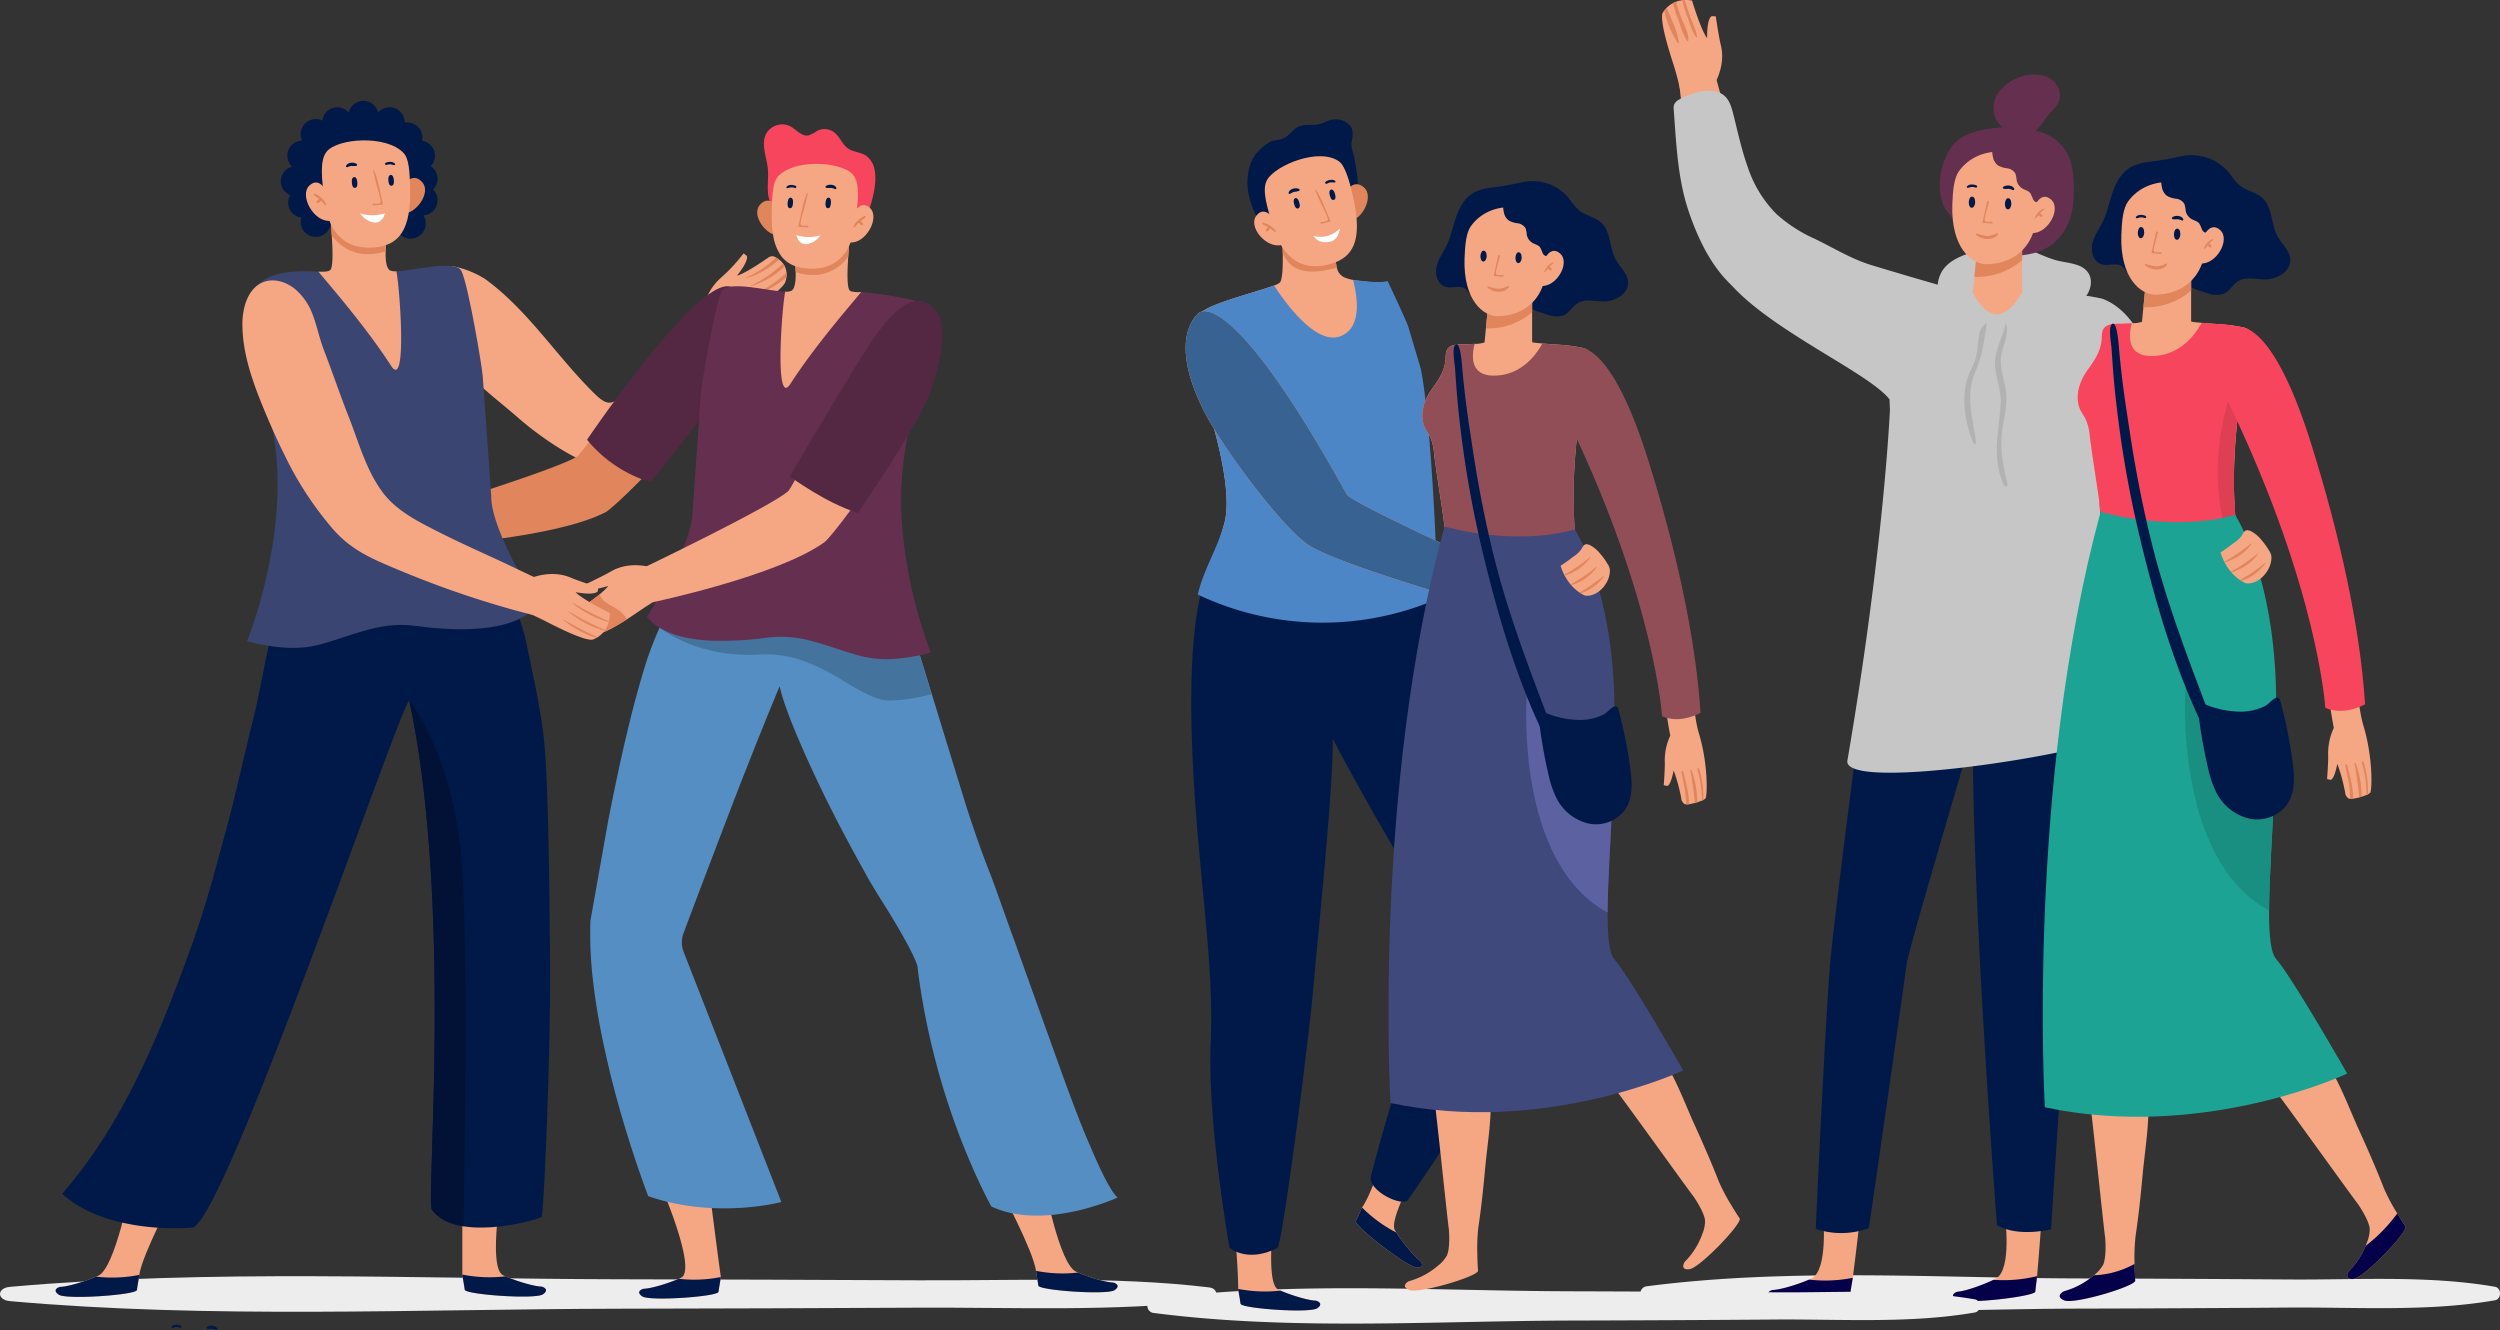 <svg xmlns="http://www.w3.org/2000/svg" width="725.777" height="386.162" viewBox="0 0 725.777 386.162">
  <rect x="0" y="0" width="725.777" height="386.162" fill="#333333" stroke="none"/>
  <g id="Group_83" data-name="Group 83" transform="translate(-179.476 -460.925)">
    <g id="Group_37" data-name="Group 37" transform="translate(655.693 460.925)">
      <path id="Path_1951" data-name="Path 1951" d="M781.514,279.112c1.794-3.966,6.472-5.574,10.655-6.773,3.33-.954,6.759-1.917,10.2-1.552,4.718.5,8.84,3.419,13.466,4.475,3.116.712,6.885.842,8.609,3.533,1.408,2.2.642,5.253-1.077,7.216s-4.176,3.092-6.556,4.164l-6.366,2.865a21.35,21.35,0,0,1-6.31,2.081c-4.78.523-9.233-2.167-13.768-3.767C785.111,289.5,778.392,286.016,781.514,279.112Z" transform="translate(-694.383 -199.523)" fill="#c6c6c6"/>
      <path id="Path_1952" data-name="Path 1952" d="M781.084,279.687a19.853,19.853,0,0,1,3.649-13.255c3.029-3.91,9.989-4.936,14.652-5.231-2.723-1.744-3.448-5.688-2.141-8.644s4.2-4.968,7.272-5.983a10.819,10.819,0,0,1,7.4-.106,6.136,6.136,0,0,1,3.984,5.826c-.18,2.193-1.588,3.362-2.933,4.854-1.466,1.628-2.48,3.575-4.106,5.113a12.863,12.863,0,0,1,9.891,8.166,22.274,22.274,0,0,1,1.053,6.145c.437,6.707-.239,13.331-5.5,18.039-3.533,3.164-8.433,3.9-13.01,3.936a30.17,30.17,0,0,0-6.4.381,5.568,5.568,0,0,1-5.562-1.64,11.143,11.143,0,0,1-2.725-5.221,17.114,17.114,0,0,0-.744-2.641c-.792-1.843-2.474-3.154-3.457-4.9A11.764,11.764,0,0,1,781.084,279.687Z" transform="translate(-694.077 -224.245)" fill="#653050"/>
      <path id="Path_1953" data-name="Path 1953" d="M777.381,311.11c.439.838,1.017,1.6,1.436,2.454a14.508,14.508,0,0,1,1.177,4.888c.918,7.382,2.234,14.643,3.152,21.985.12.978.219,1.935.339,2.913a40.628,40.628,0,0,0,6.3,3.392c8.04.938,19.013.8,32.738-2.574-.14.04-2.933-21.666,3.87-51.372.619-2.713,1.357-5.007-1.656-5.845a46.509,46.509,0,0,0-7.96-1.038c-.379-.04-.738-.054-1.117-.08-1.159-.08-2.255-.18-3.192-.259-1.815-.16-3.052-.279-3.052-.439V270.113s-12.529-2.633-13.107,3.411c-.02.08-.479,4.688-.479,4.688l-.678,7.062a8.98,8.98,0,0,1-2.973.419c-1,.06-1.9.08-2.075.1-1.855.16-4.948-.339-6.125,1.536-.579.938-.439,2.314-.559,3.332-.359,3.491-2.175,5.945-4.15,8.738C776.842,302.791,775.486,307.4,777.381,311.11Z" transform="translate(-698.591 -200.682)" fill="#f5a784"/>
      <path id="Path_1954" data-name="Path 1954" d="M799.915,270.871v4.491a20.007,20.007,0,0,1-13.865,4.86l.73-7.453C789.385,269.444,797.253,270.422,799.915,270.871Z" transform="translate(-689.078 -199.846)" fill="#e0855c"/>
      <path id="Path_1955" data-name="Path 1955" d="M798.094,265.26a4.414,4.414,0,0,0-1.9,1.239,5.341,5.341,0,0,0-1.395,1.774c-.082.211.213.343.357.209.4-.377.73-.828,1.107-1.235a2.484,2.484,0,0,0,.918.724c.287.106.5-.251.373-.489a2.233,2.233,0,0,0-.756-.724,11.5,11.5,0,0,0,1.508-1.129A.223.223,0,0,0,798.094,265.26Z" transform="translate(-680.383 -204.947)" fill="#e0855c"/>
      <path id="Path_1956" data-name="Path 1956" d="M784.738,262.814c-1.357,1.907-1.755,5.47-1.891,9.654-.409,12.66,5.7,17.311,9.851,17.313,4.259,0,13.233-1.792,14.627-13.532.7-5.871.654-10.8-.7-13.832C803.8,256.071,790.683,254.453,784.738,262.814Z" transform="translate(-692.284 -213.071)" fill="#f5a784"/>
      <path id="Path_1957" data-name="Path 1957" d="M789.988,270.33c-.555-.084-1.826.247-2.087-.351-.217-.5.674-3.441.8-3.946.138-.553.277-1.049.417-1.536-.05-.034-.1-.074-.15-.1a1.414,1.414,0,0,0-.353-.132c-.519,2.021-.886,4.134-1.37,6.049a.276.276,0,0,0,.263.345c.812-.014,1.6.16,2.414.164C790.194,270.821,790.273,270.372,789.988,270.33Z" transform="translate(-687.897 -205.937)" fill="#e0855c"/>
      <path id="Path_1958" data-name="Path 1958" d="M788.868,260.469a3.908,3.908,0,0,0,1.432,2.382,7.228,7.228,0,0,0,2.719.852,3.192,3.192,0,0,1,2.348,1.51,8.648,8.648,0,0,1,.371,1.979,3.614,3.614,0,0,0,1.67,2.376c.768.449,1.728.615,2.284,1.325a9.843,9.843,0,0,1,.784,1.76c.285.577.938,1.083,1.5.8a17.6,17.6,0,0,0,2.446-6.219,10.686,10.686,0,0,0-3.709-9.381,11.4,11.4,0,0,0-9.616-2.284C788.567,256.116,788.348,258.111,788.868,260.469Z" transform="translate(-686.501 -214.835)" fill="#653050"/>
      <path id="Path_1959" data-name="Path 1959" d="M795.153,266.941s1.979-5.245,5.1-2.466-1.173,10.284-5.951,9.7C794.305,274.173,793.631,268.734,795.153,266.941Z" transform="translate(-681.011 -206.532)" fill="#f5a784"/>
      <path id="Path_1960" data-name="Path 1960" d="M787.795,262.171c-.784-.4-2.248-.5-2.819.311a.243.243,0,0,0,.207.363c.389-.02.734-.209,1.125-.241a3.172,3.172,0,0,1,1.225.19A.342.342,0,0,0,787.795,262.171Z" transform="translate(-690.182 -208.318)" fill="#011948"/>
      <path id="Path_1961" data-name="Path 1961" d="M793.506,262.98c-.447-1.113-2.39-1.219-3.22-.529a.313.313,0,0,0,.137.519,7.079,7.079,0,0,0,1.5.014,4.979,4.979,0,0,1,1.2.379A.314.314,0,0,0,793.506,262.98Z" transform="translate(-684.956 -208.169)" fill="#011948"/>
      <path id="Path_1962" data-name="Path 1962" d="M790.876,264.188a.653.653,0,0,1,1.119,0,1.064,1.064,0,0,1,.164.2,1.939,1.939,0,0,1,.14.7,3.226,3.226,0,0,1,.048.343,2.287,2.287,0,0,1-.4,1.345.672.672,0,0,1-1.151,0A2.645,2.645,0,0,1,790.876,264.188Z" transform="translate(-684.657 -206.325)" fill="#011948"/>
      <path id="Path_1963" data-name="Path 1963" d="M785.614,263.956a.654.654,0,0,1,1.119,0,1.236,1.236,0,0,1,.166.2,1.94,1.94,0,0,1,.14.7,2.715,2.715,0,0,1,.046.343,2.278,2.278,0,0,1-.4,1.345.674.674,0,0,1-1.151,0A2.658,2.658,0,0,1,785.614,263.956Z" transform="translate(-689.891 -206.555)" fill="#011948"/>
      <path id="Path_1964" data-name="Path 1964" d="M786.531,269.05a10.943,10.943,0,0,0,3.158.744,8.021,8.021,0,0,0,2.743-.838.237.237,0,0,1,.266.343c-1.347,1.955-4.886,1.648-6.372.1A.213.213,0,0,1,786.531,269.05Z" transform="translate(-688.86 -201.277)" fill="#e0855c"/>
      <path id="Path_1965" data-name="Path 1965" d="M797.382,265.395c.136-.062.3.1.17.219-.407.385-.846.724-1.233,1.131a1.125,1.125,0,0,1,.676.6.328.328,0,0,1,0,.331l-.09.134a.155.155,0,0,1-.2.054,2.49,2.49,0,0,1-.774-.646,7.455,7.455,0,0,1-.834,1.02.149.149,0,0,1-.247-.144A4.8,4.8,0,0,1,797.382,265.395Z" transform="translate(-680.33 -204.822)" fill="#e0855c"/>
      <path id="Path_1966" data-name="Path 1966" d="M739.49,423.773c40.984-5.3,83.5-2.384,124.739-2.258q30.688.09,61.379.307c19.661.15,40.527-1.265,59.938,2.117,1.941.337,1.943,3.583,0,3.922-19.411,3.382-40.277,1.967-59.938,2.115q-30.688.233-61.379.309c-41.235.124-83.755,3.042-124.739-2.258A2.128,2.128,0,0,1,739.49,423.773Z" transform="translate(-737.443 -50.375)" fill="#ededed" style="mix-blend-mode: multiply;isolation: isolate"/>
      <path id="Path_1967" data-name="Path 1967" d="M756.922,436.885c2.234,1.546,22.8.084,23-1.361.2-1.528.487-2.907.657-4.134.016-.118.032-.217.05-.319.806-5.981,2.031-16.762,2.031-16.762s-6.488-6.951-10.621-1.221c0,0,1.516,15.8-3.408,18.185-.2.1-.419.2-.688.319-2.637,1.159-8.014,2.941-10.687,3.024C757.257,434.617,754.687,435.339,756.922,436.885Z" transform="translate(-718.97 -60.104)" fill="#f5a784"/>
      <path id="Path_1968" data-name="Path 1968" d="M756.922,426.786c2.234,1.546,22.8.084,23-1.361.2-1.528.487-2.907.657-4.134.016-.118.032-.218.05-.319a40.945,40.945,0,0,1-12.686.521c-2.637,1.159-8.014,2.941-10.687,3.024C757.257,424.518,754.687,425.24,756.922,426.786Z" transform="translate(-718.97 -50.006)" fill="#05004a"/>
      <path id="Path_1969" data-name="Path 1969" d="M783.9,437.54c2.3,1.448,22.785-.886,22.925-2.338.136-1.536.363-2.925.479-4.158.012-.118.024-.219.036-.321.552-6.009,1.317-16.834,1.317-16.834s-6.777-6.667-10.663-.768c0,0,2.187,15.721-2.629,18.314-.2.11-.413.219-.676.349-2.586,1.269-7.882,3.278-10.548,3.475C784.143,435.26,781.6,436.09,783.9,437.54Z" transform="translate(-692.172 -60.243)" fill="#f5a784"/>
      <path id="Path_1970" data-name="Path 1970" d="M817.818,359.295a115.012,115.012,0,0,1-2-28.553L786.554,331.9c-.5,5.125-.738,12.9-.738,22.364-.034,50.777,7.018,141.172,7.018,141.172,6.255,3.7,15.7,1.2,15.7,1.2s8.243-128.326,9.554-135.484c.05-.267.114-.479.17-.714A3.36,3.36,0,0,1,817.818,359.295Z" transform="translate(-689.31 -139.787)" fill="#011948"/>
      <path id="Path_1971" data-name="Path 1971" d="M767.258,420.554c1.454-15.739,11.365-91.172,11.365-91.172l28.866-.954a174.408,174.408,0,0,1,.184,27.132,3.551,3.551,0,0,0,.217,1.486,4.624,4.624,0,0,0-.311.846c-1.187,4.67-17.53,59.1-18.242,64.216-4.984,35.817-10.957,76.523-10.957,76.523a23.142,23.142,0,0,1-15.416.215S765.789,436.311,767.258,420.554Z" transform="translate(-712.049 -142.09)" fill="#011948"/>
      <path id="Path_1972" data-name="Path 1972" d="M783.9,427.546c2.3,1.448,22.785-.886,22.925-2.338.136-1.536.363-2.925.479-4.158.012-.118.024-.219.036-.321a40.954,40.954,0,0,1-12.652,1.061c-2.586,1.269-7.882,3.278-10.548,3.475C784.143,425.266,781.6,426.1,783.9,427.546Z" transform="translate(-692.172 -50.248)" fill="#05004a"/>
      <path id="Path_1973" data-name="Path 1973" d="M819.728,338.522c-6.548-4.555-49.472-19.16-65.321-37.552-7.407-8.6-11.366-53.614-11.366-53.614s6.2-4.146,10.973.421c0,0,9.315,34.051,12.507,40.054s46.691,19.96,62.219,21.534C830.9,309.584,821.844,340,819.728,338.522Z" transform="translate(-731.872 -224.473)" fill="#f5a784"/>
      <path id="Path_1974" data-name="Path 1974" d="M744,254.013c1.2,3.81,1.816,6.943,1.816,6.943,3.411,3.212,9.556-.756,9.556-.756s3.851-5.646,2.314-11.95c-.638-2.6-1.5-8.5-1.5-8.5l-1.2-.022c-1.476.88-1.3,6.386-1.3,6.386-1.835-2.4-4.389-10.935-4.389-10.935a9.416,9.416,0,0,0-2.175-.14c-.1,0-.179.02-.259.02h-.239c-.04,0-.1.022-.14.022a8.279,8.279,0,0,0-1.855.457c-.178.066-.339.122-.5.2-.08.042-.16.082-.219.12a.307.307,0,0,0-.14.082,6.815,6.815,0,0,0-1.835,1.357,2.371,2.371,0,0,0-.219.237,1.737,1.737,0,0,0-.259.281c-.08.1-.162.2-.239.3a4.258,4.258,0,0,0-.539.878C740.085,241.863,742.779,250.2,744,254.013Z" transform="translate(-734.303 -235.026)" fill="#f5a784"/>
      <path id="Path_1975" data-name="Path 1975" d="M743.551,235.075a32.968,32.968,0,0,0,1.716,5.486c.618,1.754,1.137,3.789,2.294,5.285a.153.153,0,0,0,.259-.118c-.227-1.951-1.277-3.892-1.955-5.746-.6-1.638-1.037-3.332-1.676-4.95-.1,0-.18.02-.259.02h-.24C743.651,235.053,743.591,235.075,743.551,235.075Z" transform="translate(-731.365 -235.019)" fill="#e0855c"/>
      <path id="Path_1976" data-name="Path 1976" d="M742.191,235.684a31.048,31.048,0,0,0,1.477,4.668c.738,2.035,1.376,4.449,2.593,6.242a.226.226,0,0,0,.419-.1c.02-2.1-1.077-4.11-1.855-6.005-.718-1.7-1.217-3.471-1.775-5.209a4.331,4.331,0,0,0-.5.2c-.08.042-.16.082-.219.12A.307.307,0,0,0,742.191,235.684Z" transform="translate(-732.718 -234.77)" fill="#e0855c"/>
      <path id="Path_1977" data-name="Path 1977" d="M740.911,236.982a28.61,28.61,0,0,0,3.91,9.357c.12.2.365.078.339-.142-.393-3.362-2.214-6.741-3.531-10.033a2.373,2.373,0,0,0-.219.237,1.738,1.738,0,0,0-.259.281Z" transform="translate(-733.992 -233.894)" fill="#e0855c"/>
      <path id="Path_1978" data-name="Path 1978" d="M759.664,305.31c-1.981-2.109-7.894-6.927-13.012-22.047-3.184-9.4-3.6-19.507-4.333-29.411a3.607,3.607,0,0,1,.158-1.74,3.326,3.326,0,0,1,1.542-1.395,21.441,21.441,0,0,1,5.61-2.139c2.55-.579,5.506-.585,7.449,1.165,1.442,1.3,2.013,3.282,2.492,5.161,1.319,5.2,2.416,10.462,4.235,15.5a34.705,34.705,0,0,0,8.309,13.6,42.152,42.152,0,0,0,11.058,7.172c5.466,2.626,10.649,5.883,16.481,7.659,6.588,2.009,13.2,3.942,19.819,5.849,2.466.71,7.749-1.7,8.872.624,8.258,17.089,15.108,1.029,16.216-.391,1.556-2,5.7.982,7.98.848,1.875-.11,3.391,1.365,5.287,1.522a61.108,61.108,0,0,1,8.439,1.215,5.365,5.365,0,0,1,.518.142,5.865,5.865,0,0,1,1.037.419c2.913,1.295,9.337,5.444,12.768,17.476.678,2.392,1.357,4.808,1.995,7.2,3.95,14.624,7.062,28.168,7.062,28.168a22.952,22.952,0,0,1-4.569,2.7,34.347,34.347,0,0,1-16.219,2.973L865.448,352.7s-.02-.2-.06-.559c-.04,4.03,0,6.484,0,6.484s2.534,47.12,5.486,76.17c.16,1.7-11.531,4.688-25.915,7.182-23.142,4.028-53.267,6.763-52.23.676,10.594-61.724,12.349-101.824,12.349-101.824s-.06-1.137-.12-2.995C799.253,330.4,772.145,318.586,759.664,305.31Z" transform="translate(-732.623 -221.886)" fill="#c6c6c6"/>
      <path id="Path_1979" data-name="Path 1979" d="M806.239,277.054c.151-.3.3-.61.429-.922,2.248-5.309,2.438-12.341,8.315-15.33a16.233,16.233,0,0,1,5.293-1.313c3.088-.4,5.69-.892,8.7-1.552a14.165,14.165,0,0,1,13.4,4.1c1.381,1.55,2.428,3.435,4.112,4.65,1.871,1.349,4.345,1.73,6.075,3.254,3.07,2.705,2.534,7.653,4.507,11.238,1.235,2.248,3.511,4.09,3.665,6.649.215,3.589-3.988,5.945-7.581,5.847-2.538-.07-5.293-.836-7.469.469-1.63.978-2.547,2.941-4.291,3.7a6.964,6.964,0,0,1-4.648-.174,52.771,52.771,0,0,1-9.822-3.952c-2.661-1.395-5.51-3.078-8.463-2.524-1.8.335-3.888,1.406-5.231.17-.393-.363-.625-.872-1-1.253-1.536-1.552-4.234-.214-6.322-.848-2.414-.734-3.21-3.906-2.542-6.34C803.947,280.819,805.26,279.01,806.239,277.054Z" transform="translate(-672.069 -212.554)" fill="#011948"/>
      <path id="Path_1980" data-name="Path 1980" d="M815.6,386.482a11.729,11.729,0,0,0-3.362.042,8.916,8.916,0,0,0-4.331,1.341c-3.481,2.57-1.5,9.45-1.05,12.94,1.385,10.773,4.66,42.825,4.8,42.867.136,1.833.305,5.837-.563,7.888a10.063,10.063,0,0,1-2.693,3.094,22.558,22.558,0,0,1-8.744,4.66s-2.745,1.4.122,2.627c2.883,1.225,20.716-4.1,20.617-5.764-.122-1.778-.186-3.388-.209-4.812a57.15,57.15,0,0,1,.3-8.128c.892-5.971,1.518-11.99,2.069-18,.98-10.709,3.747-23.364-1.237-33.285-1.107-2.2-2.568-4.495-4.908-5.271A5.823,5.823,0,0,0,815.6,386.482Z" transform="translate(-676.721 -84.43)" fill="#f5a784"/>
      <path id="Path_1981" data-name="Path 1981" d="M820.391,423.764c.1,1.66-17.734,6.988-20.617,5.764-2.867-1.227-.122-2.627-.122-2.627a22.559,22.559,0,0,0,8.744-4.66,26.33,26.33,0,0,0,11.785-3.288C820.206,420.376,820.269,421.986,820.391,423.764Z" transform="translate(-676.721 -52.017)" fill="#05004a"/>
      <path id="Path_1982" data-name="Path 1982" d="M856.221,457.9c-3.1.357-1.408-2.22-1.408-2.22a22.173,22.173,0,0,0,4.886-7.364c.136-.339.271-.678.389-1.017a10.035,10.035,0,0,0,.8-4.02c-.255-2.2-2.392-5.6-3.409-7.124-.17,0-18.9-26.173-25.426-34.841-2.121-2.817-7.26-7.8-5.514-11.755a9.066,9.066,0,0,1,3.088-3.326,12.258,12.258,0,0,1,2.9-1.7,5.879,5.879,0,0,1,.814-.237c2.4-.535,4.818.78,6.869,2.155,9.245,6.141,13.129,18.506,17.592,28.293,2.492,5.478,4.936,11.024,7.124,16.64a54.906,54.906,0,0,0,3.765,7.208,2.916,2.916,0,0,0,.188.305c.678,1.155,1.474,2.41,2.392,3.785C872.165,444.075,859.326,457.543,856.221,457.9Z" transform="translate(-649.148 -86.619)" fill="#f5a784"/>
      <path id="Path_1983" data-name="Path 1983" d="M842.171,430.6c-3.1.357-1.408-2.22-1.408-2.22a22.173,22.173,0,0,0,4.886-7.364,45.905,45.905,0,0,0,9.177-9.415c.678,1.155,1.474,2.41,2.392,3.785C858.115,416.781,845.275,430.249,842.171,430.6Z" transform="translate(-635.097 -59.326)" fill="#05004a"/>
      <path id="Path_1984" data-name="Path 1984" d="M801.976,315.537c.439.838,1.017,1.594,1.436,2.452a14.518,14.518,0,0,1,1.177,4.89c.918,7.38,2.234,14.643,3.152,21.985.12.978.219,1.935.339,2.911a40.727,40.727,0,0,0,6.3,3.394c8.04.936,19.012.8,32.738-2.576-.14.042-2.933-21.664,3.87-51.372.618-2.711,1.357-5.007-1.656-5.845a46.5,46.5,0,0,0-7.96-1.035c-.379-.04-.738-.054-1.117-.082-1.157-.08-2.255-.18-3.192-.257-1.815-.16-3.052-.281-3.052-.441v-15.02s-12.529-2.635-13.107,3.41c-.02.082-.479,4.69-.479,4.69l-.678,7.06a9.014,9.014,0,0,1-2.973.421c-1,.06-1.9.078-2.075.1-1.855.16-4.948-.339-6.125,1.536-.578.938-.439,2.314-.559,3.334-.359,3.491-2.174,5.943-4.149,8.736C801.437,307.216,800.081,311.824,801.976,315.537Z" transform="translate(-674.119 -196.279)" fill="#f5a784"/>
      <path id="Path_1985" data-name="Path 1985" d="M824.508,275.3v4.491a20.006,20.006,0,0,1-13.863,4.862l.73-7.455C813.979,273.871,821.849,274.846,824.508,275.3Z" transform="translate(-664.605 -195.443)" fill="#e0855c"/>
      <path id="Path_1986" data-name="Path 1986" d="M822.691,269.685a4.413,4.413,0,0,0-1.9,1.241A5.326,5.326,0,0,0,819.4,272.7c-.082.211.215.341.359.207.405-.375.728-.826,1.107-1.233a2.488,2.488,0,0,0,.916.722c.287.106.5-.251.375-.487a2.267,2.267,0,0,0-.756-.724,11.538,11.538,0,0,0,1.506-1.129A.223.223,0,0,0,822.691,269.685Z" transform="translate(-655.911 -200.544)" fill="#e0855c"/>
      <path id="Path_1987" data-name="Path 1987" d="M809.333,267.241c-1.355,1.905-1.756,5.468-1.891,9.652-.409,12.662,5.706,17.313,9.851,17.315,4.259,0,13.235-1.792,14.627-13.534.7-5.869.654-10.8-.7-13.831C828.393,260.5,815.28,258.878,809.333,267.241Z" transform="translate(-667.812 -208.667)" fill="#f5a784"/>
      <path id="Path_1988" data-name="Path 1988" d="M814.585,274.755c-.555-.082-1.827.249-2.089-.349-.217-.5.677-3.443.8-3.948.137-.553.277-1.049.415-1.536a1.554,1.554,0,0,0-.15-.1,1.427,1.427,0,0,0-.353-.134c-.517,2.021-.886,4.134-1.369,6.051a.273.273,0,0,0,.261.343c.814-.012,1.6.16,2.414.164C814.788,275.246,814.868,274.8,814.585,274.755Z" transform="translate(-663.423 -201.534)" fill="#e0855c"/>
      <path id="Path_1989" data-name="Path 1989" d="M813.465,264.9a3.907,3.907,0,0,0,1.431,2.38,7.243,7.243,0,0,0,2.719.854,3.182,3.182,0,0,1,2.348,1.51,8.627,8.627,0,0,1,.373,1.977,3.6,3.6,0,0,0,1.67,2.376c.766.451,1.728.616,2.282,1.327a9.657,9.657,0,0,1,.784,1.76c.287.576.938,1.083,1.5.8a17.611,17.611,0,0,0,2.448-6.219,10.692,10.692,0,0,0-3.708-9.383A11.4,11.4,0,0,0,815.693,260C813.163,260.54,812.942,262.537,813.465,264.9Z" transform="translate(-662.028 -210.432)" fill="#011948"/>
      <path id="Path_1990" data-name="Path 1990" d="M819.748,271.365s1.979-5.245,5.1-2.464-1.173,10.284-5.951,9.7C818.9,278.6,818.226,273.159,819.748,271.365Z" transform="translate(-656.539 -202.128)" fill="#f5a784"/>
      <path id="Path_1991" data-name="Path 1991" d="M812.392,266.6c-.784-.4-2.25-.507-2.821.309a.244.244,0,0,0,.21.365c.389-.02.732-.209,1.123-.241a3.166,3.166,0,0,1,1.225.187A.341.341,0,0,0,812.392,266.6Z" transform="translate(-665.709 -203.914)" fill="#011948"/>
      <path id="Path_1992" data-name="Path 1992" d="M818.1,267.4c-.447-1.111-2.39-1.217-3.218-.529a.313.313,0,0,0,.137.521,7.218,7.218,0,0,0,1.5.014,4.914,4.914,0,0,1,1.2.377A.312.312,0,0,0,818.1,267.4Z" transform="translate(-660.483 -203.765)" fill="#011948"/>
      <path id="Path_1993" data-name="Path 1993" d="M815.47,268.612a.655.655,0,0,1,1.119,0,1.369,1.369,0,0,1,.166.2,1.983,1.983,0,0,1,.14.7,2.679,2.679,0,0,1,.046.343,2.278,2.278,0,0,1-.4,1.345.673.673,0,0,1-1.151,0A2.653,2.653,0,0,1,815.47,268.612Z" transform="translate(-660.184 -201.921)" fill="#011948"/>
      <path id="Path_1994" data-name="Path 1994" d="M810.211,268.382a.653.653,0,0,1,1.119,0,1.13,1.13,0,0,1,.164.2,1.941,1.941,0,0,1,.14.7,3.244,3.244,0,0,1,.048.343,2.284,2.284,0,0,1-.405,1.345.672.672,0,0,1-1.151,0A2.649,2.649,0,0,1,810.211,268.382Z" transform="translate(-665.417 -202.151)" fill="#011948"/>
      <path id="Path_1995" data-name="Path 1995" d="M811.128,273.475a11.061,11.061,0,0,0,3.158.744,8.051,8.051,0,0,0,2.743-.838.235.235,0,0,1,.263.343c-1.345,1.955-4.884,1.648-6.37.1A.212.212,0,0,1,811.128,273.475Z" transform="translate(-664.388 -196.873)" fill="#e0855c"/>
      <path id="Path_1996" data-name="Path 1996" d="M821.979,269.819c.136-.06.293.1.17.222-.407.383-.848.722-1.233,1.129a1.129,1.129,0,0,1,.676.607.324.324,0,0,1,0,.329l-.092.136a.151.151,0,0,1-.2.052,2.493,2.493,0,0,1-.776-.644,7.446,7.446,0,0,1-.834,1.017.149.149,0,0,1-.247-.144A4.806,4.806,0,0,1,821.979,269.819Z" transform="translate(-655.857 -200.419)" fill="#e0855c"/>
      <path id="Path_1997" data-name="Path 1997" d="M837.371,364.136l.9.2c1.077.257,1.955-3.932,2.075-4.628a51.77,51.77,0,0,1,2.254,8.239,2.316,2.316,0,0,0,.938,1.774,1.182,1.182,0,0,0,.579.16,4.071,4.071,0,0,0,.838-.038c.4-.06,1.037-.2,1.756-.379.219-.062.459-.14.7-.2.5-.16.994-.347,1.417-.519a2.048,2.048,0,0,0,.419-.2,2.821,2.821,0,0,0,.618-.417c.579-.581.878-10.115-1.9-19.354-1.277-4.207-1.736-10.033-2.055-14.424-1.317-1.953-7.062-3.29-8.12,1.538-.559,2.633,1.536,13.4,1.536,13.4a17.338,17.338,0,0,0-1.636,8.12C837.73,359.487,837.371,364.136,837.371,364.136Z" transform="translate(-638.012 -137.965)" fill="#f5a784"/>
      <path id="Path_1998" data-name="Path 1998" d="M842.417,346.18a31.76,31.76,0,0,1,1.4,9.375,1.856,1.856,0,0,0,.419-.2,28.227,28.227,0,0,0-1.277-9.335A.281.281,0,0,0,842.417,346.18Z" transform="translate(-633.003 -124.777)" fill="#e0855c"/>
      <path id="Path_1999" data-name="Path 1999" d="M841.375,346.282c.6,3.292,1,6.484,1.357,9.776.219-.062.459-.14.7-.2a28.321,28.321,0,0,0-1.7-9.676A.187.187,0,1,0,841.375,346.282Z" transform="translate(-634.036 -124.56)" fill="#e0855c"/>
      <path id="Path_2000" data-name="Path 2000" d="M840.034,346.595c.339,1.855.778,3.729,1.077,5.606.2,1.357.259,2.713.359,4.088a4.069,4.069,0,0,0,.838-.038c0-3.294-1.011-6.811-1.736-9.815C840.486,346.076,839.974,346.235,840.034,346.595Z" transform="translate(-635.368 -124.374)" fill="#e0855c"/>
      <path id="Path_2001" data-name="Path 2001" d="M801.976,307.54c.439.838,1.017,1.594,1.436,2.452a14.517,14.517,0,0,1,1.177,4.89c.918,7.38,2.234,14.643,3.152,21.985.12.978.219,1.935.339,2.911a40.729,40.729,0,0,0,6.3,3.394,89.776,89.776,0,0,0,29.247-1.778c.439-.078.878-.18,1.337-.3.7-.138,1.417-.319,2.155-.5,0,0-.08-.417-.18-1.2a144.269,144.269,0,0,1,.658-30.584,182.692,182.692,0,0,1,3.392-19.591c.618-2.711,1.357-5.007-1.656-5.845a46.508,46.508,0,0,0-7.96-1.035c-.379-.04-.738-.054-1.117-.082-1.157-.08-2.255-.18-3.192-.257-1.436,2.711-5.945,9.636-14.544,9.636-6.963,0-6.743-5.608-5.746-9.516-1,.06-1.9.078-2.075.1-1.855.16-4.948-.339-6.125,1.536-.578.938-.439,2.314-.559,3.334-.359,3.491-2.174,5.943-4.149,8.736C801.437,299.219,800.081,303.828,801.976,307.54Z" transform="translate(-674.119 -188.282)" fill="#f7455d"/>
      <path id="Path_2002" data-name="Path 2002" d="M822.561,312.123l-.14.12Z" transform="translate(-652.888 -158.313)" fill="#d6448e"/>
      <path id="Path_2003" data-name="Path 2003" d="M823.328,331.225c.06.241.1.481.16.7l3.152-2.693a144.43,144.43,0,0,1,.658-30.584c0-.02-2.075-6.422-2.075-6.422A70.526,70.526,0,0,0,823.328,331.225Z" transform="translate(-653.815 -178.113)" fill="#de3f53"/>
      <path id="Path_2004" data-name="Path 2004" d="M825.327,282.919s10.071-6.033,22.486,33.466c8.433,26.829,14.32,53.8,15.689,75.779,0,0-6.049,3.519-11.537,1.023,0,0-2.051-34.129-27.493-87.312C818.872,294.169,825.327,282.919,825.327,282.919Z" transform="translate(-653.121 -187.701)" fill="#f7455d"/>
      <path id="Path_2005" data-name="Path 2005" d="M796.6,482.372c46.185,9.835,87.781-9.776,87.781-9.776s-15.88-27.831-20.629-33.277c-1.576-1.8-2.075-6.823-2.055-14.047.04-9.2.938-21.965,1.556-36.09.339-8.257.579-16.978.5-25.736-.339-35.469-11.91-53.048-11.91-53.048-18.694,5.229-39.042-.9-39.042-.9C791.195,388.826,796.6,482.372,796.6,482.372Z" transform="translate(-679.178 -160.919)" fill="#1ca394"/>
      <g id="Group_36" data-name="Group 36" transform="translate(168.416 153.927)">
        <path id="Path_2006" data-name="Path 2006" d="M835.854,317.922a4.573,4.573,0,0,1,.756,1.6c.459,3.892-3.439,8.551-7.354,8.074a7.7,7.7,0,0,1-1.357-.7,3.619,3.619,0,0,1-.365-.243,12.776,12.776,0,0,1-2.476-2.2c-.064-.072-.136-.156-.208-.237a15.484,15.484,0,0,1-1.769-2.639l-.128-.263a17.412,17.412,0,0,1-1.093-2.677A44.93,44.93,0,0,0,825.554,316a8.944,8.944,0,0,0,2.492-2.244c.6-1.073.928-2.1,2.721-1.269a10.073,10.073,0,0,1,3.116,2.685A18.755,18.755,0,0,1,835.854,317.922Z" transform="translate(-821.861 -312.182)" fill="#f5a784"/>
        <path id="Path_2007" data-name="Path 2007" d="M822.537,319.657l-.128-.263a44.585,44.585,0,0,0,7.765-5.285c.05-.036.154.074.12.134C828.446,317.009,825.629,318.583,822.537,319.657Z" transform="translate(-821.316 -310.272)" fill="#e0855c"/>
        <path id="Path_2008" data-name="Path 2008" d="M823.568,321.081c-.064-.072-.136-.156-.207-.237a45.686,45.686,0,0,0,7.773-5.275c.05-.038.154.074.114.122C829.419,318.444,826.63,320.012,823.568,321.081Z" transform="translate(-820.37 -308.82)" fill="#e0855c"/>
        <path id="Path_2009" data-name="Path 2009" d="M825.07,322.194a3.614,3.614,0,0,1-.365-.243,47.748,47.748,0,0,0,7.318-5.039c.042-.048.146.064.114.122A13.928,13.928,0,0,1,825.07,322.194Z" transform="translate(-819.031 -307.488)" fill="#e0855c"/>
      </g>
      <path id="Path_2010" data-name="Path 2010" d="M841.112,399.9c.04-9.2.938-21.965,1.556-36.09l-2.554-3.95-17.5-13.564L816.852,335S813.142,384.72,841.112,399.9Z" transform="translate(-658.591 -135.546)" fill="#198f82"/>
      <path id="Path_2011" data-name="Path 2011" d="M806.587,282.126c1.315-.305,1.748,6.532,1.812,7.258.211,2.414.465,4.826.734,7.236.644,5.768,1.568,11.5,2.434,17.237,1.582,10.5,3.607,20.932,6.143,31.244,5.045,20.5,12.848,39.637,20.271,59.318.455,1.2-1.464,1.987-2.065.872-10.143-18.841-16.545-40.437-21.494-61.171a319.578,319.578,0,0,1-5.9-31.491c-.7-5.171-1.3-10.358-1.734-15.557-.227-2.705-.395-5.414-.594-8.122-.082-1.093-1.025-6.083.281-6.777A.521.521,0,0,1,806.587,282.126Z" transform="translate(-669.439 -188.171)" fill="#011948"/>
      <path id="Path_2012" data-name="Path 2012" d="M831.094,340.623a27.883,27.883,0,0,1-10.556-2.173,1.745,1.745,0,0,0-1.385-.136c-.607.305-.623,1.151-.547,1.825a145.392,145.392,0,0,0,2.813,16.429,30.918,30.918,0,0,0,2.492,7.489,14.507,14.507,0,0,0,9.486,7.589,10.87,10.87,0,0,0,11.088-4.122c2.414-3.551,2.129-8.229,1.552-12.485a139.729,139.729,0,0,0-3.5-17.424c-.746-2.787-3.05.65-4.489,1.375A16.267,16.267,0,0,1,831.094,340.623Z" transform="translate(-656.715 -134.015)" fill="#011948"/>
      <path id="Path_2013" data-name="Path 2013" d="M787.821,296.034c2.021-4.656,2.472-8.78,3.258-13.792.014-.094-.086-.211-.184-.14a4.681,4.681,0,0,0-2.021,3.517c-.579,2.987-.321,5.41-1.632,8.343-.549,1.227-1.183,2.388-1.616,3.663-2.061,6.085-.82,13.5,1.632,19.294a.4.4,0,0,0,.74-.2C787.081,309.507,784.737,303.139,787.821,296.034Z" transform="translate(-690.534 -188.206)" fill="#b2b2b2"/>
      <path id="Path_2014" data-name="Path 2014" d="M790.9,315.847c.166-4.411,1.726-8.746,1.4-13.179-.329-4.471-2.428-8.028-1.143-12.638.794-2.845,1.835-4.974,1.125-7.91a.079.079,0,0,0-.152,0c-.686,3.352-2.434,6.466-2.949,9.831-.7,4.577,1.774,8.8,1.5,13.4-.507,8.449-2.715,15.7,1.018,23.86.259.565,1.1.152.968-.409C791.678,324.525,790.732,320.268,790.9,315.847Z" transform="translate(-686.087 -188.224)" fill="#b2b2b2"/>
    </g>
    <g id="Group_47" data-name="Group 47" transform="translate(229.241 495.553)">
      <g id="Group_43" data-name="Group 43" transform="translate(283.342 0)">
        <path id="Path_2081" data-name="Path 2081" d="M723.246,206.16c39.682-5.13,80.85-2.306,120.775-2.187q29.717.09,59.43.3c19.039.145,39.24-1.227,58.037,2.048,1.879.328,1.879,3.471,0,3.8-18.8,3.272-39,1.9-58.037,2.048q-29.714.226-59.43.3c-39.926.12-81.093,2.944-120.775-2.187A2.062,2.062,0,0,1,723.246,206.16Z" transform="translate(-721.262 136.275)" fill="#ededed" style="mix-blend-mode: multiply;isolation: isolate"/>
        <g id="Group_42" data-name="Group 42" transform="translate(11.106)">
          <path id="Path_2082" data-name="Path 2082" d="M796.5,158.587l-67.662-2.88a46.851,46.851,0,0,1,1.1-7.012c1.642-7.24,4.6-13.819,6.606-21.208,2.625-9.689-3.243-28.865-6.056-38.056s-.807-22.971-.807-22.971c2.235-2.65,16.3-6.11,21.3-8.007a5.117,5.117,0,0,0,1.709-.875c.807-1,.862-5.571.794-8.492-.014-1.439-.07-2.476-.07-2.476l.89-.74L769.1,48.146a12.916,12.916,0,0,0,.095,5.167,4.048,4.048,0,0,0,2.086,2.745,11.267,11.267,0,0,0,2.637.78.887.887,0,0,0,.2.054,47.164,47.164,0,0,0,6.917.645c1.561.054,2.65.041,2.65.041a132.825,132.825,0,0,1,6.676,16.836c.807,2.476,1.833,6.245,2.465,9.125,0,0,3.616,48.294,3.67,65.935C796.511,155.06,796.5,158.587,796.5,158.587Z" transform="translate(-725.312 -10.202)" fill="#f5a784"/>
          <path id="Path_2083" data-name="Path 2083" d="M759.054,226.225c-2.164,1.5-22.064.081-22.259-1.317-.2-1.48-.471-2.812-.636-4a2.531,2.531,0,0,1-.048-.309c0-9.739-2.505-32.661-2.505-32.661s10.418-6.817,14.418-1.273c0,0-5.067,31.818-.3,34.129.2.1.406.2.666.309,2.554,1.12,7.756,2.845,10.34,2.926C758.727,224.031,761.215,224.73,759.054,226.225Z" transform="translate(-720.867 118.949)" fill="#f5a784"/>
          <path id="Path_2084" data-name="Path 2084" d="M757.845,208.811c-2.163,1.5-22.064.081-22.258-1.317-.2-1.48-.471-2.812-.636-4-.015-.114-.031-.212-.048-.309a39.717,39.717,0,0,0,12.276.5c2.554,1.12,7.756,2.845,10.34,2.926C757.519,206.617,760.007,207.316,757.845,208.811Z" transform="translate(-719.659 136.363)" fill="#011948"/>
          <path id="Path_2085" data-name="Path 2085" d="M770.345,225.444c-2.629.041-18.376-12.21-17.762-13.481.663-1.337,1.174-2.6,1.7-3.676a2.809,2.809,0,0,1,.131-.284c5.418-8.092,11.847-35.346,11.847-35.346s13.385.981,13.622,7.814c0,0-18.606,29.585-15.932,34.156.108.189.23.388.383.626,1.5,2.353,4.86,6.682,6.964,8.186C771.3,223.438,772.974,225.4,770.345,225.444Z" transform="translate(-703.203 107.92)" fill="#f5a784"/>
          <path id="Path_2086" data-name="Path 2086" d="M770.345,208.4c-2.629.041-18.376-12.21-17.762-13.481.663-1.337,1.174-2.6,1.7-3.676.05-.1.091-.193.131-.284a39.58,39.58,0,0,0,9.919,7.25c1.5,2.353,4.86,6.682,6.964,8.186C771.3,206.391,772.974,208.357,770.345,208.4Z" transform="translate(-703.203 124.968)" fill="#011948"/>
          <path id="Path_2087" data-name="Path 2087" d="M732.222,96.471s-7.881,12.094-2.473,74.609c2.121,24.528,4.522,41.9,3.742,60.252-.987,23.18,5.474,59.346,5.474,59.346s5.2,4.543,13.912.015c1.424-.742,9.218-61.481,10.325-74.5s6.058-60.3,5.7-73.322c0,0,17.01,32.632,34.227,58.207a5.9,5.9,0,0,1,.3,6.046s-8.986,7.555-23.41,62.661c-1.126,4.3,9.228,9.2,10.781,6.964,0,0,42.945-61.564,41.316-75.279S797.4,99.668,797.4,99.668,758.655,102.55,732.222,96.471Z" transform="translate(-726.226 36.94)" fill="#011948"/>
          <path id="Path_2088" data-name="Path 2088" d="M798.315,144.2a84.318,84.318,0,0,1-69.48-1.317c1.642-7.24,5.706-13.3,7.711-20.684,2.625-9.689-3.243-28.865-6.056-38.056s-.807-22.971-.807-22.971c2.235-2.65,16.3-6.11,21.3-8.007,3.433,5.3,12.193,17.346,19.2,14.748,5.679-2.127,5.216-9.413,4.186-14.412-.056-.268-.095-.458-.135-.645-.106-.458-.214-.9-.323-1.306a.887.887,0,0,0,.2.054c.74-.108,6.937,1.149,9.83.261,0,0,6.33,13.421,6.087,13.572l3.487,11.708C796.026,88.461,798.261,126.557,798.315,144.2Z" transform="translate(-725.312 -4.912)" fill="#4c86c7"/>
          <path id="Path_2089" data-name="Path 2089" d="M757.336,53.314c-10.748,2.9-14-.452-15.7-4.226-.014-1.439-.07-2.476-.07-2.476l.891-.74,14.789,2.275A12.916,12.916,0,0,0,757.336,53.314Z" transform="translate(-713.455 -10.202)" fill="#e0855c"/>
          <path id="Path_2090" data-name="Path 2090" d="M768.135,43.638c-.249-1.9-.558-3.887-.979-5.751-.313-1.383-.873-2.482-.63-3.975a7.283,7.283,0,0,0,.135-3.653,3.779,3.779,0,0,0-1.126-1.53A5.6,5.6,0,0,0,760.9,27.5c-1.418.272-2.683,1.088-4.1,1.379-1.854.381-3.883-.155-5.609.62-1.683.755-2.674,2.59-4.335,3.39-1.3.628-2.853.45-4.113,1.138a17.172,17.172,0,0,0-2.6,1.959,10.636,10.636,0,0,0-3.259,5.254,17.393,17.393,0,0,0,.153,9.515c.682,2.214,1.613,5.3,3.6,6.7a6.41,6.41,0,0,0,2.55.991c3.562.655,7.226-.61,10.827-.236a6.25,6.25,0,0,0,3.241-.089,6.658,6.658,0,0,0,2.078-2.051c1.034-1.24,2.411-1.192,3.7-1.986a13.1,13.1,0,0,0,3.245-2.671A9.788,9.788,0,0,0,768.135,43.638Z" transform="translate(-718.355 -27.405)" fill="#011948"/>
          <path id="Path_2091" data-name="Path 2091" d="M751.311,38.925s1.876-3.3,4.789-.863-.166,8.673-3.234,9.479C752.866,47.54,751.175,40.227,751.311,38.925Z" transform="translate(-704.379 -18.315)" fill="#e0855c"/>
          <path id="Path_2092" data-name="Path 2092" d="M760.512,34.5c1.889,1.366,3.3,6.89,4.176,10.97,2.644,12.353-.377,16.9-6.6,18.733s-13.3.587-16.75-10.686c-1.723-5.639-3.411-10.829-1.766-13.7C742.03,35.548,754.715,30.3,760.512,34.5Z" transform="translate(-715.931 -22.232)" fill="#f5a784"/>
          <path id="Path_2093" data-name="Path 2093" d="M743.407,43.941s-2.87-4.794-5.443-1.514,2.977,9.884,7.559,8.463C745.523,50.889,745.217,45.432,743.407,43.941Z" transform="translate(-717.415 -14.48)" fill="#f5a784"/>
          <path id="Path_2094" data-name="Path 2094" d="M738.724,42.951a4.383,4.383,0,0,1,2.08.881,5.3,5.3,0,0,1,1.682,1.493c.118.193-.149.373-.313.267-.464-.3-.863-.682-1.306-1.014a2.51,2.51,0,0,1-.771.873c-.263.155-.537-.158-.454-.413a2.243,2.243,0,0,1,.614-.844,11.26,11.26,0,0,1-1.679-.842A.222.222,0,0,1,738.724,42.951Z" transform="translate(-716.321 -12.922)" fill="#e0855c"/>
          <path id="Path_2095" data-name="Path 2095" d="M749.62,40.979s1.145.207.639-1.665C749.805,37.63,749.081,38,749.081,38s-.748.129-.363,1.605S749.62,40.979,749.62,40.979Z" transform="translate(-706.89 -17.568)" fill="#011948"/>
          <path id="Path_2096" data-name="Path 2096" d="M744.254,42.265s1.146.2.64-1.667c-.456-1.684-1.178-1.315-1.178-1.315s-.748.129-.365,1.605S744.254,42.265,744.254,42.265Z" transform="translate(-711.89 -16.372)" fill="#011948"/>
          <path id="Path_2097" data-name="Path 2097" d="M748.159,47.44c.531-.178,1.837-.079,1.988-.713.123-.527-1.273-3.257-1.486-3.73a49.476,49.476,0,0,1-2.179-4.91c-.033-.091.12-.174.18-.085,1.773,2.615,2.878,6.05,4.186,8.934a.274.274,0,0,1-.2.384c-.8.131-1.545.44-2.339.589C748.045,47.958,747.888,47.533,748.159,47.44Z" transform="translate(-708.875 -17.568)" fill="#e0855c"/>
          <path id="Path_2098" data-name="Path 2098" d="M748.1,37.083c.7-.531,2.119-.9,2.822-.2a.242.242,0,0,1-.139.394c-.386.048-.757-.075-1.147-.039a3.163,3.163,0,0,0-1.169.4C748.127,37.823,747.789,37.317,748.1,37.083Z" transform="translate(-707.479 -18.932)" fill="#011948"/>
          <path id="Path_2099" data-name="Path 2099" d="M742.482,39.088c.242-1.171,2.129-1.619,3.066-1.089a.314.314,0,0,1-.043.535,7.229,7.229,0,0,1-1.468.28,4.913,4.913,0,0,0-1.111.581A.312.312,0,0,1,742.482,39.088Z" transform="translate(-712.602 -17.742)" fill="#011948"/>
          <path id="Path_2100" data-name="Path 2100" d="M753.883,43.788a7.7,7.7,0,0,1-7.64,2.223s1.066,2.415,4.833,1.659C753.546,47.174,753.883,43.788,753.883,43.788Z" transform="translate(-709.093 -12.142)" fill="#fff"/>
          <g id="Group_41" data-name="Group 41" transform="translate(0 55.732)">
            <path id="Path_2101" data-name="Path 2101" d="M816.371,142.645a.328.328,0,0,1-.135-.019c-.734-.232-12.962-3.805-14.546-4.288-13.947-4.23-33.592-10.566-39.1-14.275-7.785-5.254-25.15-28.473-30.482-39.271-5.563-11.223-5.795-18.544-4.346-23.1a11.744,11.744,0,0,1,2.666-4.6,2.654,2.654,0,0,1,1.951-.831c5.215-.212,17.733,10.315,41.357,53.121.947,1.738,20.224,10.856,32.935,16.748,1.2.541,11.03,5,11.03,5C817.781,138.009,817.279,141.138,816.371,142.645Z" transform="translate(-727.011 -56.257)" fill="#f5a784"/>
            <path id="Path_2102" data-name="Path 2102" d="M771.75,103.278c-.085,2.729.819,4.87,9.452,5.64,4.124.367,13.11,1.737,15.925.589a7.363,7.363,0,0,0,1.055-1,2.59,2.59,0,0,0,.247-.311,7.569,7.569,0,0,0,1.31-2.548c.023-.079.05-.168.075-.257a7.42,7.42,0,0,0,.216-2.662c-.008-.083-.019-.166-.029-.249a10.692,10.692,0,0,0-.572-2.469s-9.195-1.02-11.971-2.445c0,0,5.648-.831,6.272-2.505l-.232-1.2s-6.181.2-8.942.035c-6.714-.4-11.773,4.563-11.773,4.563A15.578,15.578,0,0,0,771.75,103.278Z" transform="translate(-685.334 -21.227)" fill="#f5a784"/>
            <path id="Path_2103" data-name="Path 2103" d="M792.376,99.347l-.029-.249a92.644,92.644,0,0,1-12.3-1.609.078.078,0,0,0-.046.145A29.839,29.839,0,0,0,792.376,99.347Z" transform="translate(-677.68 -17.845)" fill="#e0855c"/>
            <path id="Path_2104" data-name="Path 2104" d="M792.176,100.857c.023-.079.048-.168.075-.257a94.4,94.4,0,0,1-12.3-1.6c-.079-.012-.122.11-.044.133A29.548,29.548,0,0,0,792.176,100.857Z" transform="translate(-677.771 -16.436)" fill="#e0855c"/>
            <path id="Path_2105" data-name="Path 2105" d="M790.962,102.347a2.292,2.292,0,0,0,.247-.311,99.107,99.107,0,0,1-11.631-1.565.071.071,0,0,0-.044.133A26.874,26.874,0,0,0,790.962,102.347Z" transform="translate(-678.115 -15.067)" fill="#e0855c"/>
          </g>
          <path id="Path_2106" data-name="Path 2106" d="M806.674,126.129c-.541,1.951-1.333,3.844-1.874,5.37-.232.7-1.526,3.651-3.11,6.838-13.947-4.23-33.592-10.566-39.1-14.275-7.785-5.254-25.15-28.473-30.482-39.271-5.563-11.223-5.795-18.544-4.346-23.1a11.744,11.744,0,0,1,2.666-4.6,2.654,2.654,0,0,1,1.951-.831c5.215-.212,17.733,10.315,41.357,53.121C774.686,111.12,793.964,120.237,806.674,126.129Z" transform="translate(-727.011 -0.525)" fill="#376291"/>
        </g>
      </g>
      <g id="Group_46" data-name="Group 46" transform="translate(0 17.962)">
        <path id="Path_2171" data-name="Path 2171" d="M767.632,55.53c.147-.294.286-.591.413-.892,2.179-5.14,2.362-11.949,8.053-14.841a15.663,15.663,0,0,1,5.125-1.273c2.99-.392,5.509-.863,8.428-1.5a13.717,13.717,0,0,1,12.977,3.973c1.337,1.5,2.351,3.326,3.981,4.5,1.81,1.306,4.207,1.675,5.882,3.151,2.973,2.619,2.453,7.412,4.362,10.881,1.2,2.177,3.4,3.96,3.55,6.438.208,3.475-3.862,5.758-7.342,5.662-2.455-.068-5.125-.807-7.232.456-1.576.945-2.465,2.845-4.153,3.577a6.731,6.731,0,0,1-4.5-.168,51.112,51.112,0,0,1-9.511-3.827c-2.577-1.35-5.333-2.979-8.192-2.444-1.739.325-3.765,1.362-5.065.164-.383-.352-.607-.844-.972-1.213-1.485-1.5-4.1-.207-6.12-.821-2.337-.711-3.108-3.782-2.463-6.139C765.413,59.177,766.682,57.423,767.632,55.53Z" transform="translate(-397.512 -36.704)" fill="#011948"/>
        <path id="Path_2172" data-name="Path 2172" d="M776.541,165.571a11.354,11.354,0,0,0-3.255.041,8.615,8.615,0,0,0-4.192,1.3c-3.373,2.486-1.453,9.148-1.018,12.527,1.34,10.431,4.512,41.465,4.649,41.506.129,1.775.3,5.652-.545,7.638a9.727,9.727,0,0,1-2.61,3,21.816,21.816,0,0,1-8.466,4.512s-2.658,1.356.118,2.544c2.793,1.188,20.06-3.972,19.964-5.579-.118-1.721-.182-3.28-.2-4.661a54.988,54.988,0,0,1,.292-7.87c.861-5.781,1.47-11.609,2-17.427.948-10.369,3.63-22.622-1.2-32.228-1.072-2.133-2.484-4.352-4.752-5.1A5.5,5.5,0,0,0,776.541,165.571Z" transform="translate(-401.868 83.262)" fill="#f5a784"/>
        <path id="Path_2173" data-name="Path 2173" d="M816.757,234.65c-3.006.346-1.362-2.15-1.362-2.15a21.448,21.448,0,0,0,4.729-7.128c.131-.328.263-.657.379-.987a9.72,9.72,0,0,0,.773-3.892c-.247-2.134-2.316-5.42-3.3-6.9-.164,0-18.3-25.341-24.621-33.735-2.053-2.726-7.029-7.555-5.337-11.381a8.773,8.773,0,0,1,2.988-3.22,11.947,11.947,0,0,1,2.809-1.642,6.01,6.01,0,0,1,.79-.23c2.318-.518,4.663.755,6.651,2.086,8.951,5.946,12.712,17.918,17.031,27.395,2.415,5.3,4.779,10.676,6.9,16.112a52.972,52.972,0,0,0,3.647,6.981,2.678,2.678,0,0,0,.18.3c.657,1.117,1.429,2.332,2.316,3.662C832.2,221.265,819.762,234.306,816.757,234.65Z" transform="translate(-376.049 81.212)" fill="#f5a784"/>
        <path id="Path_2174" data-name="Path 2174" d="M763.438,93.309c.425.811.985,1.545,1.391,2.376a14.043,14.043,0,0,1,1.14,4.733c.889,7.147,2.164,14.178,3.052,21.287.116.947.213,1.874.328,2.82a39.338,39.338,0,0,0,6.1,3.284c7.785.908,18.409.773,31.7-2.492-.135.039-2.839-20.978,3.747-49.74.6-2.627,1.313-4.848-1.6-5.66a45.032,45.032,0,0,0-7.708-1c-.367-.039-.715-.052-1.082-.077-1.122-.079-2.183-.174-3.091-.251-1.758-.155-2.955-.27-2.955-.425V53.614s-12.131-2.55-12.691,3.3c-.019.077-.464,4.539-.464,4.539l-.657,6.838a8.7,8.7,0,0,1-2.878.406c-.966.058-1.835.077-2.009.1-1.8.155-4.79-.328-5.93,1.487-.56.908-.425,2.241-.541,3.226-.348,3.38-2.106,5.756-4.018,8.461C762.917,85.254,761.6,89.716,763.438,93.309Z" transform="translate(-399.43 -21.465)" fill="#f5a784"/>
        <path id="Path_2175" data-name="Path 2175" d="M785.559,54.373v4.348a19.364,19.364,0,0,1-13.423,4.707l.705-7.219C775.364,52.994,782.982,53.938,785.559,54.373Z" transform="translate(-390.522 -20.683)" fill="#e0855c"/>
        <path id="Path_2176" data-name="Path 2176" d="M784.075,48.778a4.3,4.3,0,0,0-1.837,1.2,5.151,5.151,0,0,0-1.35,1.717c-.079.2.207.332.346.2.392-.363.707-.8,1.072-1.194a2.418,2.418,0,0,0,.889.7c.278.1.485-.243.363-.471a2.185,2.185,0,0,0-.734-.7,11.149,11.149,0,0,0,1.46-1.093A.217.217,0,0,0,784.075,48.778Z" transform="translate(-382.381 -25.459)" fill="#e0855c"/>
        <path id="Path_2177" data-name="Path 2177" d="M770.763,46.152c-1.313,1.847-1.7,5.295-1.831,9.345-.4,12.26,5.525,16.763,9.539,16.765,4.124,0,12.815-1.735,14.163-13.1.674-5.683.634-10.46-.674-13.39C789.216,39.623,776.522,38.055,770.763,46.152Z" transform="translate(-393.525 -33.065)" fill="#f5a784"/>
        <path id="Path_2178" data-name="Path 2178" d="M775.987,53.656c-.537-.081-1.768.24-2.021-.34-.211-.483.653-3.334.775-3.823.133-.533.27-1.014.4-1.487-.048-.033-.093-.07-.145-.1a1.365,1.365,0,0,0-.342-.128c-.5,1.957-.858,4-1.327,5.857a.268.268,0,0,0,.255.334c.788-.014,1.553.153,2.337.156C776.186,54.129,776.263,53.7,775.987,53.656Z" transform="translate(-389.416 -26.385)" fill="#e0855c"/>
        <path id="Path_2179" data-name="Path 2179" d="M774.948,43.825a3.775,3.775,0,0,0,1.385,2.3,7,7,0,0,0,2.633.827,3.086,3.086,0,0,1,2.274,1.462,8.265,8.265,0,0,1,.359,1.916,3.5,3.5,0,0,0,1.617,2.3c.744.437,1.673.6,2.212,1.285a9.469,9.469,0,0,1,.759,1.7c.278.558.908,1.049,1.453.778a17,17,0,0,0,2.368-6.021,10.347,10.347,0,0,0-3.591-9.085,11.038,11.038,0,0,0-9.311-2.21C774.656,39.61,774.442,41.541,774.948,43.825Z" transform="translate(-388.109 -34.717)" fill="#011948"/>
        <path id="Path_2180" data-name="Path 2180" d="M781.207,50.354s1.916-5.078,4.941-2.386-1.136,9.958-5.762,9.388C780.386,57.357,779.733,52.091,781.207,50.354Z" transform="translate(-382.97 -26.943)" fill="#f5a784"/>
        <path id="Path_2181" data-name="Path 2181" d="M577.345,208.854c-.759-.386-2.179-.489-2.731.3a.235.235,0,0,0,.2.352c.377-.019.709-.2,1.088-.234a3.066,3.066,0,0,1,1.186.184A.332.332,0,0,0,577.345,208.854Z" transform="translate(-574.579 123.408)" fill="#011948"/>
        <path id="Path_2182" data-name="Path 2182" d="M583.039,209.641c-.433-1.078-2.314-1.18-3.116-.512a.3.3,0,0,0,.131.5,6.857,6.857,0,0,0,1.451.014,4.8,4.8,0,0,1,1.163.367C582.873,210.082,583.124,209.85,583.039,209.641Z" transform="translate(-569.686 123.548)" fill="#011948"/>
        <path id="Path_2183" data-name="Path 2183" d="M776.949,47.7a.634.634,0,0,1,1.084,0,1.162,1.162,0,0,1,.158.2,1.879,1.879,0,0,1,.135.68,3.039,3.039,0,0,1,.047.332,2.22,2.22,0,0,1-.392,1.3.651.651,0,0,1-1.115,0A2.569,2.569,0,0,1,776.949,47.7Z" transform="translate(-386.382 -26.748)" fill="#011948"/>
        <path id="Path_2184" data-name="Path 2184" d="M771.688,47.465a.634.634,0,0,1,1.086,0,1.273,1.273,0,0,1,.158.2,1.874,1.874,0,0,1,.135.678,2.661,2.661,0,0,1,.045.332,2.208,2.208,0,0,1-.392,1.3.653.653,0,0,1-1.115,0A2.574,2.574,0,0,1,771.688,47.465Z" transform="translate(-391.284 -26.964)" fill="#011948"/>
        <path id="Path_2185" data-name="Path 2185" d="M772.608,52.565a10.737,10.737,0,0,0,3.058.721,7.769,7.769,0,0,0,2.656-.811.229.229,0,0,1,.257.332c-1.3,1.893-4.729,1.6-6.168.1A.2.2,0,0,1,772.608,52.565Z" transform="translate(-390.318 -22.022)" fill="#e0855c"/>
        <path id="Path_2186" data-name="Path 2186" d="M783.387,48.913c.131-.06.286.1.166.212-.4.371-.821.7-1.194,1.1a1.092,1.092,0,0,1,.653.585.31.31,0,0,1,0,.319l-.087.131a.15.15,0,0,1-.2.052,2.439,2.439,0,0,1-.75-.626,7.2,7.2,0,0,1-.807.985.144.144,0,0,1-.24-.139A4.647,4.647,0,0,1,783.387,48.913Z" transform="translate(-382.331 -25.341)" fill="#e0855c"/>
        <path id="Path_2187" data-name="Path 2187" d="M798.862,142.226l.869.193c1.043.251,1.893-3.805,2.009-4.481a50.107,50.107,0,0,1,2.183,7.978,2.246,2.246,0,0,0,.908,1.719,1.163,1.163,0,0,0,.56.155,3.809,3.809,0,0,0,.811-.039c.386-.058,1-.193,1.7-.367.213-.058.444-.135.676-.193.483-.155.962-.338,1.371-.5a2.262,2.262,0,0,0,.406-.193,2.667,2.667,0,0,0,.6-.406c.56-.56.85-9.794-1.835-18.737-1.236-4.076-1.681-9.716-1.99-13.966-1.275-1.893-6.838-3.187-7.862,1.487-.541,2.55,1.487,12.981,1.487,12.981a16.78,16.78,0,0,0-1.584,7.862C799.21,137.725,798.862,142.226,798.862,142.226Z" transform="translate(-365.623 33.136)" fill="#f5a784"/>
        <path id="Path_2188" data-name="Path 2188" d="M803.908,125.262a30.772,30.772,0,0,1,1.352,9.079,1.98,1.98,0,0,0,.406-.193,27.343,27.343,0,0,0-1.236-9.04A.272.272,0,0,0,803.908,125.262Z" transform="translate(-360.933 45.483)" fill="#e0855c"/>
        <path id="Path_2189" data-name="Path 2189" d="M802.865,125.367c.579,3.187.966,6.278,1.313,9.465.212-.058.444-.135.676-.193a27.46,27.46,0,0,0-1.642-9.369A.18.18,0,1,0,802.865,125.367Z" transform="translate(-361.899 45.687)" fill="#e0855c"/>
        <path id="Path_2190" data-name="Path 2190" d="M801.524,125.676c.328,1.8.753,3.612,1.043,5.428.193,1.314.251,2.627.348,3.96a3.809,3.809,0,0,0,.811-.039c0-3.187-.979-6.595-1.681-9.5C801.963,125.174,801.466,125.328,801.524,125.676Z" transform="translate(-363.147 45.861)" fill="#e0855c"/>
        <path id="Path_2191" data-name="Path 2191" d="M763.438,85.822c.425.811.985,1.545,1.391,2.376a14.043,14.043,0,0,1,1.14,4.733c.889,7.147,2.164,14.178,3.052,21.287.116.947.213,1.874.328,2.82a39.338,39.338,0,0,0,6.1,3.284,86.967,86.967,0,0,0,28.318-1.719c.425-.077.85-.174,1.294-.29.676-.135,1.371-.309,2.086-.483,0,0-.077-.406-.174-1.159a139.7,139.7,0,0,1,.637-29.612A176.37,176.37,0,0,1,810.9,68.09c.6-2.627,1.313-4.848-1.6-5.66a45.033,45.033,0,0,0-7.708-1c-.367-.039-.715-.052-1.082-.077-1.122-.079-2.183-.174-3.091-.251-1.391,2.627-5.756,9.33-14.082,9.33-6.741,0-6.529-5.428-5.563-9.214-.966.058-1.835.077-2.009.1-1.8.155-4.79-.328-5.93,1.487-.56.908-.425,2.241-.541,3.226-.348,3.38-2.106,5.756-4.018,8.461C762.917,77.767,761.6,82.229,763.438,85.822Z" transform="translate(-399.43 -13.978)" fill="#924e57"/>
        <path id="Path_2192" data-name="Path 2192" d="M784.047,91.217l-.135.116Z" transform="translate(-379.551 14.084)" fill="#d6448e"/>
        <path id="Path_2193" data-name="Path 2193" d="M784.761,109.081c.058.232.1.464.154.676l3.052-2.608a139.837,139.837,0,0,1,.637-29.612c0-.019-2.009-6.22-2.009-6.22A68.292,68.292,0,0,0,784.761,109.081Z" transform="translate(-380.419 -4.456)" fill="#924e57"/>
        <path id="Path_2194" data-name="Path 2194" d="M786.719,62s9.749-5.843,21.772,32.4c8.165,25.977,13.865,52.087,15.189,73.372,0,0-5.855,3.407-11.169.991,0,0-1.988-33.045-26.622-84.539C780.468,72.9,786.719,62,786.719,62Z" transform="translate(-379.77 -13.433)" fill="#924e57"/>
        <path id="Path_2195" data-name="Path 2195" d="M758.073,255.976c44.718,9.523,84.993-9.465,84.993-9.465s-15.376-26.947-19.973-32.22c-1.526-1.739-2.009-6.606-1.99-13.6.039-8.9.908-21.268,1.507-34.944.328-8,.56-16.438.483-24.918-.329-34.345-11.532-51.363-11.532-51.363-18.1,5.061-37.8-.869-37.8-.869C752.838,165.4,758.073,255.976,758.073,255.976Z" transform="translate(-404.167 11.643)" fill="#3f497b"/>
        <g id="Group_45" data-name="Group 45" transform="translate(403.279 105.413)">
          <path id="Path_2196" data-name="Path 2196" d="M796.9,96.832a4.393,4.393,0,0,1,.734,1.545c.444,3.769-3.33,8.279-7.12,7.817a7.418,7.418,0,0,1-1.315-.682,3.286,3.286,0,0,1-.352-.236,12.374,12.374,0,0,1-2.4-2.131l-.2-.23a15.094,15.094,0,0,1-1.711-2.556l-.126-.253a17.171,17.171,0,0,1-1.057-2.594,42.931,42.931,0,0,0,3.576-2.542A8.662,8.662,0,0,0,789.34,92.8c.585-1.039.9-2.036,2.635-1.229a9.8,9.8,0,0,1,3.017,2.6A18,18,0,0,1,796.9,96.832Z" transform="translate(-783.352 -91.275)" fill="#f5a784"/>
          <path id="Path_2197" data-name="Path 2197" d="M784.025,98.573l-.126-.253a43.3,43.3,0,0,0,7.52-5.119c.046-.035.147.071.116.129A14.131,14.131,0,0,1,784.025,98.573Z" transform="translate(-782.842 -89.487)" fill="#e0855c"/>
          <path id="Path_2198" data-name="Path 2198" d="M785.053,100l-.2-.23a44.06,44.06,0,0,0,7.528-5.107c.048-.035.149.071.108.118A13.974,13.974,0,0,1,785.053,100Z" transform="translate(-781.956 -88.127)" fill="#e0855c"/>
          <path id="Path_2199" data-name="Path 2199" d="M786.548,101.118a3.3,3.3,0,0,1-.352-.236A46.417,46.417,0,0,0,793.281,96c.041-.046.141.062.108.118A13.459,13.459,0,0,1,786.548,101.118Z" transform="translate(-780.702 -86.881)" fill="#e0855c"/>
        </g>
        <path id="Path_2200" data-name="Path 2200" d="M801.827,176.934c.039-8.9.908-21.268,1.507-34.944l-2.473-3.825L783.921,125.03,778.338,114.1S774.745,162.234,801.827,176.934Z" transform="translate(-384.891 35.4)" fill="#5c61a2"/>
        <path id="Path_2201" data-name="Path 2201" d="M768.053,61.22c1.273-.3,1.692,6.324,1.752,7.025.2,2.339.452,4.673.713,7.006.624,5.584,1.516,11.134,2.355,16.69,1.534,10.166,3.494,20.267,5.95,30.252,4.883,19.852,12.44,38.378,19.628,57.436.439,1.165-1.418,1.922-2,.842-9.821-18.243-16.019-39.151-20.812-59.229a309.935,309.935,0,0,1-5.716-30.491c-.676-5.007-1.254-10.029-1.677-15.063-.22-2.619-.383-5.243-.578-7.862-.077-1.06-.993-5.892.274-6.564A.371.371,0,0,1,768.053,61.22Z" transform="translate(-395.049 -13.873)" fill="#011948"/>
        <path id="Path_2202" data-name="Path 2202" d="M792.187,119.586a27.015,27.015,0,0,1-10.222-2.1,1.689,1.689,0,0,0-1.341-.131c-.587.3-.6,1.115-.527,1.769a141.247,141.247,0,0,0,2.722,15.907,30.036,30.036,0,0,0,2.413,7.249,14.049,14.049,0,0,0,9.187,7.348,10.526,10.526,0,0,0,10.736-3.991c2.337-3.438,2.061-7.968,1.5-12.088a135.3,135.3,0,0,0-3.39-16.871c-.724-2.7-2.956.63-4.346,1.331A15.728,15.728,0,0,1,792.187,119.586Z" transform="translate(-383.134 36.834)" fill="#011948"/>
      </g>
    </g>
    <g id="Group_40" data-name="Group 40" transform="translate(179.476 490.213)">
      <path id="Path_2015" data-name="Path 2015" d="M660.3,328.18c-8.454,3-24.682-9.158-30.444-14.2-8.337-7.3-16.983-12.992-21.8-23.037-2.028-4.232-4.753-7.328-3.847-11.933s2.1-9.644,6.768-9.138a27.608,27.608,0,0,1,9.072,3.639c12.405,8.986,20.752,22.424,31.663,33.176,3.347,3.3,5.058,3.812,8.059.562,2.3-2.5,22.992-24.145,23.6-24.719l7,6.375s-.478,1.066-1.385,2.857C684.557,300.641,676.261,322.511,660.3,328.18Z" transform="translate(-479.25 -221.823)" fill="#f5a784"/>
      <path id="Path_2016" data-name="Path 2016" d="M644.836,284.347s2.409,6.826,7,6.375a23.054,23.054,0,0,1,5.3-5.253c3.228-2.242,10.25-6.526,11.511-9.117a5.808,5.808,0,0,0,.37-1.54,5.693,5.693,0,0,0,.021-1.3,5.378,5.378,0,0,0-.51-1.855,5.29,5.29,0,0,0-.5-.793,5.834,5.834,0,0,0-1.165-1.178,8.925,8.925,0,0,0-.824-.55l-.315-.177a1.811,1.811,0,0,0-1.892.124c-1.98,1.383-6.913,4.7-9.171,5.3,0,0,3.475-4.193,2.845-5.764l-.926-.706a49.031,49.031,0,0,1-6.643,7.135A16.054,16.054,0,0,0,644.836,284.347Z" transform="translate(-440.709 -223.641)" fill="#f5a784"/>
      <path id="Path_2017" data-name="Path 2017" d="M651.224,274.457c-.055.033-.016.119.035.1a23.624,23.624,0,0,0,9.591-5.461,8.923,8.923,0,0,0-.825-.55A34.91,34.91,0,0,1,651.224,274.457Z" transform="translate(-434.7 -223.045)" fill="#e0855c"/>
      <path id="Path_2018" data-name="Path 2018" d="M651.905,275.919c-.051.021-.01.107.045.1a23.558,23.558,0,0,0,9.916-5.8,5.29,5.29,0,0,0-.5-.793A36.4,36.4,0,0,1,651.905,275.919Z" transform="translate(-434.053 -222.205)" fill="#e0855c"/>
      <path id="Path_2019" data-name="Path 2019" d="M652.558,277.04c-.051.021-.01.107.045.1a23.938,23.938,0,0,0,9.134-5.05,5.282,5.282,0,0,0,.021-1.3A36.316,36.316,0,0,1,652.558,277.04Z" transform="translate(-433.436 -220.919)" fill="#e0855c"/>
      <path id="Path_2020" data-name="Path 2020" d="M542.768,423.693c57.991-5.167,118.152-2.324,176.5-2.2q43.426.09,86.848.3c27.821.146,57.345-1.233,84.812,2.063,2.746.329,2.748,3.493,0,3.823-27.467,3.3-56.991,1.918-84.812,2.061q-43.423.227-86.848.3c-58.347.121-118.508,2.966-176.5-2.2C538.908,427.5,538.9,424.037,542.768,423.693Z" transform="translate(-539.87 -79.395)" fill="#ededed" style="mix-blend-mode: multiply;isolation: isolate"/>
      <g id="Group_38" data-name="Group 38" transform="translate(102.108 55.067)">
        <path id="Path_2021" data-name="Path 2021" d="M656.573,337.784c-14.84,7.709-51.88,9.854-51.88,9.854s-4.512-5.494-.634-10.47c0,0,38.847-11.972,44.238-15.571,2.824-1.88,39.137-56.456,47.262-47.044C708.4,289.431,660.1,335.956,656.573,337.784Z" transform="translate(-582.826 -273.462)" fill="#e0855c"/>
        <path id="Path_2022" data-name="Path 2022" d="M617.227,316.051s-2.88,1.021-6.32,2.668-10.955,5.336-13.749,5.155a6.857,6.857,0,0,1-1.214-.568,2.73,2.73,0,0,1-.307-.2,6.928,6.928,0,0,1-1.886-1.847c-.045-.06-.094-.13-.14-.2a6.847,6.847,0,0,1-.967-2.262c-.017-.076-.031-.152-.045-.228a9.792,9.792,0,0,1-.222-2.326s7.742-3.568,9.753-5.624c0,0-5.179.92-6.213-.364l-.148-1.12s5.461-1.626,7.827-2.573c5.754-2.3,11.619.558,11.619.558S619.8,312.4,617.227,316.051Z" transform="translate(-592.376 -243.042)" fill="#e0855c"/>
        <path id="Path_2023" data-name="Path 2023" d="M592.536,314.954l-.045-.228a85.843,85.843,0,0,0,10.283-4.99c.064-.035.138.058.082.111A27.5,27.5,0,0,1,592.536,314.954Z" transform="translate(-592.267 -239.202)" fill="#e0855c"/>
        <path id="Path_2024" data-name="Path 2024" d="M593.151,316.2c-.045-.06-.091-.132-.14-.2a87.207,87.207,0,0,0,10.287-4.98c.066-.035.138.058.078.1A27.224,27.224,0,0,1,593.151,316.2Z" transform="translate(-591.776 -237.988)" fill="#e0855c"/>
        <path id="Path_2025" data-name="Path 2025" d="M594.36,317.149a2.5,2.5,0,0,1-.307-.2,91.643,91.643,0,0,0,9.712-4.757c.06-.043.134.052.078.105A24.824,24.824,0,0,1,594.36,317.149Z" transform="translate(-590.792 -236.885)" fill="#e0855c"/>
      </g>
      <path id="Path_2026" data-name="Path 2026" d="M669.092,272.926a8.727,8.727,0,0,1,5.443,8.946c-.611,6.717-4.745,16.709-12.539,27.255s-16.085,20.561-16.085,20.561A38.193,38.193,0,0,1,627.5,317.376S659.367,270.281,669.092,272.926Z" transform="translate(-457.082 -219.004)" fill="#542843"/>
      <path id="Path_2027" data-name="Path 2027" d="M722.233,438.517c-2.151,1.488-21.954.08-22.146-1.311-.194-1.472-.471-2.8-.632-3.981-.016-.113-.031-.21-.049-.307-.776-5.758-10.046-23.14-10.046-23.14s8.522-7.324,12.5-1.807c0,0,4.354,22.844,9.1,25.141.195.1.4.194.663.307,2.54,1.116,7.717,2.831,10.289,2.913C721.91,436.333,724.384,437.027,722.233,438.517Z" transform="translate(-398.648 -93.27)" fill="#f5a784"/>
      <path id="Path_2028" data-name="Path 2028" d="M717.353,425.4c-2.151,1.488-21.954.08-22.146-1.311-.194-1.472-.471-2.8-.632-3.981-.016-.113-.031-.21-.049-.307a39.468,39.468,0,0,0,12.215.5c2.54,1.116,7.717,2.831,10.289,2.913C717.03,423.215,719.5,423.909,717.353,425.4Z" transform="translate(-393.768 -80.152)" fill="#011948"/>
      <path id="Path_2029" data-name="Path 2029" d="M636.169,441.316c2.153,1.488,21.953.08,22.148-1.311.194-1.472.469-2.8.63-3.979a1.154,1.154,0,0,0,.048-.307c-1.705-12.312-3.965-30.738-3.965-30.738s-9.426-1.233-13.407,4.284c0,0,10.562,24.349,5.822,26.646-.194.1-.4.194-.663.309-2.542,1.114-7.719,2.829-10.289,2.911C636.493,439.132,634.018,439.828,636.169,441.316Z" transform="translate(-449.727 -94.263)" fill="#f5a784"/>
      <path id="Path_2030" data-name="Path 2030" d="M636.169,426.327c2.153,1.488,21.953.08,22.148-1.311.194-1.472.469-2.8.63-3.979.017-.115.033-.21.048-.307a39.458,39.458,0,0,1-12.213.5c-2.542,1.114-7.719,2.829-10.289,2.911C636.493,424.143,634.018,424.839,636.169,426.327Z" transform="translate(-449.727 -79.274)" fill="#011948"/>
      <path id="Path_2031" data-name="Path 2031" d="M781.1,493.99s-21.2,9.832-36.65,2.6c0,0-.4-.712-1.11-2.075-.251-.482-.544-1.048-.86-1.7-1.509-3.042-3.775-7.862-6.248-14.111-.229-.544-.439-1.112-.671-1.7-1.97-5.095-4.047-11.09-5.974-17.759-.148-.544-.3-1.091-.463-1.635-1.635-5.891-3.166-12.327-4.4-19.182-.126-.63-.232-1.258-.336-1.888-.545-3.187-1.029-6.478-1.426-9.832,0,0-.42-1.972-4.36-8.932-.3-.523-.609-1.07-.945-1.655-1.447-2.476-3.25-5.472-5.556-9.1-.817-1.3-1.678-2.724-2.579-4.234-.377-.63-.743-1.266-1.11-1.929-3.551-6.4-7.8-14.153-11.658-21.973-.292-.587-.607-1.194-.9-1.824-2.056-4.234-4.027-8.45-5.787-12.411-.294-.692-.609-1.385-.9-2.077-3.145-7.211-5.431-13.375-6.186-17,0,0-3.522,8.261-10.336,25.6-.377.9-.735,1.844-1.091,2.789-1.76,4.465-12.977,33.859-16.5,43.357a6.9,6.9,0,0,0-.441,2.054,7,7,0,0,0,.1,1.867,6.153,6.153,0,0,0,.377,1.385l28.388,72.667s-18.974,5.115-38.662-1.7c0,0-1.005-2.725-1.32-3.584-1.34-3.753-3.565-10.19-5.933-18.156-.189-.673-.4-1.385-.609-2.077-1.34-4.675-2.724-9.832-3.961-15.221-.189-.8-.377-1.593-.544-2.411-1.385-6.141-2.579-12.537-3.376-18.869-.064-.482-.126-.922-.167-1.4a115.752,115.752,0,0,1-.861-18.22s5.138-28.912,5.243-29.478c1.363-6.96,2.935-14.488,4.613-21.847.21-.9.439-1.824.649-2.705,1.342-5.723,2.789-11.279,4.255-16.269.19-.671.379-1.3.566-1.929a97.428,97.428,0,0,1,4.761-12.872,20.862,20.862,0,0,1,3.312-5.284c1.762-1.824,4.7-3.042,8.407-3.732a58.269,58.269,0,0,1,12.246-.755c.858.041,1.741.084,2.641.124a139.661,139.661,0,0,1,28.073,4.78c.545.169,1.112.336,1.657.484,7.779,2.285,14.109,5.074,16.961,7.736a5.194,5.194,0,0,1,1.531,2.223c.105.375,14.192,46.313,14.486,47.172,1.951,5.955,3.837,11.406,5.453,15.6.189.5.375.986.566,1.447a3.681,3.681,0,0,1,.167.44c1.739,4.3,4.265,11.882,7.569,20.82.179.486.356.965.523,1.468,2.034,5.766,14.447,40.3,14.636,40.8,2.326,6.206,4.494,12.012,6.666,16.919.14.317.272.63.4.943C776.566,487.07,779.25,492.352,781.1,493.99Z" transform="translate(-456.641 -175.621)" fill="#558ec2"/>
      <path id="Path_2032" data-name="Path 2032" d="M717.231,347.877a50.046,50.046,0,0,1-12.055,1.824c-9.644-.021-19.812-14.426-37.99-13.356s-28.849-7.8-28.849-7.8l11.719-9.016a58.27,58.27,0,0,1,12.246-.755c.858.041,1.741.084,2.641.124a139.659,139.659,0,0,1,28.073,4.78c.545.169,1.112.336,1.657.484,7.779,2.285,14.109,5.074,16.961,7.736a5.194,5.194,0,0,1,1.53,2.223C713.27,334.5,714.884,340.056,717.231,347.877Z" transform="translate(-446.849 -175.621)" fill="#44739e"/>
      <path id="Path_2033" data-name="Path 2033" d="M718.836,379.162s-1.215.377-3.209.8c-.9.189-1.99.377-3.164.566-1.091.167-2.287.315-3.543.418a31.323,31.323,0,0,1-9.646-.585c-3.961-.965-7.987-2.476-12.117-3.71-.819-.253-1.657-.482-2.5-.714a32.911,32.911,0,0,0-13.105-1.132,97.311,97.311,0,0,1-15.976.922c-1.027-.041-2.075-.105-3.08-.21-4.634-.42-9.016-1.468-12.392-3.584a13.663,13.663,0,0,1-3.648-3.166A146.439,146.439,0,0,0,646.692,349.6c1.762-4.276,3.061-8.45,3.02-11.573,0,0,2.368-33.462,2.39-34.028.167-2.433,4.066-25.767,6.038-29.688a2.5,2.5,0,0,1,1.53-1.132c3.773-1.237,12.765,1.089,16.9,1.215-.041.167-.054.354-.1.521l-.047.383c-.609,4.842,1.2,10.332-.585,16.014-2.328,7.547,14.34-8.008,20.693-14.529.377-.4.712-.733,1.027-1.048.315-.358.609-.671.819-.924a2.088,2.088,0,0,0,.276-.331c14.132,1.425,17.942,3.329,17.984,3.372,4.214,3.061,1.488,9.037-1.091,20.378q-.376,1.666-.755,3.522c-1.215,5.892-2.6,12.917-3.773,21.218a90.28,90.28,0,0,0-.566,18.681A135.007,135.007,0,0,0,718.836,379.162Z" transform="translate(-448.621 -219.003)" fill="#653050"/>
      <path id="Path_2034" data-name="Path 2034" d="M659.237,308.847c6.013-9.342,14.393-19.315,18.593-24.309.35-.408,1.9-2.281,1.993-2.392a8.163,8.163,0,0,1-2.882-.181,1.032,1.032,0,0,1-.648-.517c-.667-1.492-.48-6.087-.241-9.527.076-1.315.187-2.462.241-3.2,0-.074.019-.13.019-.185.037-.519.074-.782.074-.782a3.718,3.718,0,0,0,0-.644,1.756,1.756,0,0,0-.091-.574c-.685-2.664-4.625-2-8.473-.648-1.849.667-3.681,1.48-5.107,2.164-.85.408-1.552.778-2.015,1.019-.445.239-.685.369-.685.369s.091.422.2,1.128c.154.978.352,2.48.463,4.07.055.574.093,1.165.111,1.739.054,2.516-.185,4.866-1.276,5.439a3.691,3.691,0,0,1-1.776.241c-.037.165-.062.354-.1.521l-.047.383C656.557,289.846,654.871,315.582,659.237,308.847Z" transform="translate(-429.795 -226.667)" fill="#f5a784"/>
      <path id="Path_2035" data-name="Path 2035" d="M658.254,269.442s.091.422.2,1.128c.154.978.352,2.48.463,4.07.055.574.093,1.165.111,1.739a14.731,14.731,0,0,0,7.493.611,11.1,11.1,0,0,0,1.758-.5,13.357,13.357,0,0,0,6.011-4.568c.076-1.315.187-2.462.241-3.2,0-.074.019-.13.019-.185.037-.519.074-.782.074-.782a3.724,3.724,0,0,0,0-.644,1.758,1.758,0,0,0-.091-.574c-.685-2.664-4.625-2-8.473-.648-1.849.667-3.681,1.48-5.107,2.164-.85.408-1.552.778-2.015,1.019C658.493,269.312,658.254,269.442,658.254,269.442Z" transform="translate(-428.034 -226.667)" fill="#e0855c"/>
      <path id="Path_2036" data-name="Path 2036" d="M659.913,258.295c-.778-.4-2.233-.5-2.8.307a.242.242,0,0,0,.208.362c.385-.02.727-.208,1.114-.239a3.123,3.123,0,0,1,1.216.187A.339.339,0,0,0,659.913,258.295Z" transform="translate(-429.144 -233.01)" fill="#011948"/>
      <path id="Path_2037" data-name="Path 2037" d="M666.017,259.1c-.443-1.1-2.371-1.21-3.193-.525a.313.313,0,0,0,.136.517,7.283,7.283,0,0,0,1.486.014,4.85,4.85,0,0,1,1.192.373A.31.31,0,0,0,666.017,259.1Z" transform="translate(-423.805 -232.866)" fill="#011948"/>
      <path id="Path_2038" data-name="Path 2038" d="M656.711,272.933a8.616,8.616,0,0,1-1.612-4.379c-.216-2.38.2-4.788-.062-7.164-.367-3.4-2.052-7.016-.457-10.042a5.361,5.361,0,0,1,7.022-2.128c1.762.957,3.242,3,5.214,2.647a10.12,10.12,0,0,0,2.6-1.365,4.683,4.683,0,0,1,4.817.4c1.692,1.254,2.382,3.551,4.117,4.745,1.511,1.038,3.537,1.044,5.091,2.017a6.329,6.329,0,0,1,2.627,4.29c.733,4.022-.665,8.576-1.882,12.382-.189.591-.377,2.979-1.264,3.016-.319.012-.434-.319-.56-.327l-1.068-.064c-5.535-.334-11.069-.718-16.588-1.249-2.481-.239-4.724.408-6.694-1.344A9.2,9.2,0,0,1,656.711,272.933Z" transform="translate(-432.142 -241.834)" fill="#f7455d"/>
      <path id="Path_2039" data-name="Path 2039" d="M658.474,261.326s-2.421-2.9-4.84,0,1.694,8.463,4.84,8.708C658.474,270.034,658.838,262.576,658.474,261.326Z" transform="translate(-433.088 -231.08)" fill="#e0855c"/>
      <path id="Path_2040" data-name="Path 2040" d="M655.079,268.969c-.018,1.628.037,3.071.148,4.366a2.614,2.614,0,0,1,.037.369.492.492,0,0,1,.02.148c.054.389.222,1.443.239,1.591a13.719,13.719,0,0,0,2.295,5.828,8.406,8.406,0,0,0,4.107,2.96,13.218,13.218,0,0,0,2.94.63,18.019,18.019,0,0,0,2.629.091,15.328,15.328,0,0,0,2.071-.241,10.845,10.845,0,0,0,7.973-6.4c.167-.352.3-.648.426-.963a20.519,20.519,0,0,0,.869-2.793c.13-.537.247-1.095.358-1.686.055-.332.1-.683.142-1.035.016-.128.369-3.088.5-4.309.426-4.238.5-7.882-1.147-9.825-2.758-3.275-13.543-4.477-19.482-1.239a9.232,9.232,0,0,0-1.886,1.313c-.148.13-.241.241-.333.333a3.284,3.284,0,0,0-.369.463,8.034,8.034,0,0,0-1.093,3.22c-.091.5-.146,1.017-.2,1.554-.074.7-.111,1.443-.148,2.2-.037.685-.056,1.406-.074,2.127v.259A9.789,9.789,0,0,0,655.079,268.969Z" transform="translate(-431.039 -236.257)" fill="#f5a784"/>
      <path id="Path_2041" data-name="Path 2041" d="M667.6,263.949s1.962-5.2,5.062-2.446-1.184,10.624-5.924,10.04C666.74,271.543,666.091,265.728,667.6,263.949Z" transform="translate(-420.147 -230.456)" fill="#f5a784"/>
      <path id="Path_2042" data-name="Path 2042" d="M670.567,262.33a4.378,4.378,0,0,0-1.883,1.229,5.32,5.32,0,0,0-1.383,1.76c-.082.21.206.342.35.21.4-.373.729-.823,1.1-1.227a2.467,2.467,0,0,0,.91.718c.284.105.5-.249.372-.484a2.235,2.235,0,0,0-.751-.718,11.465,11.465,0,0,0,1.5-1.12A.222.222,0,0,0,670.567,262.33Z" transform="translate(-419.5 -228.916)" fill="#e0855c"/>
      <path id="Path_2043" data-name="Path 2043" d="M658.378,262.62s-1.085.4-.92-1.519c.148-1.729.92-1.5.92-1.5s.755-.006.642,1.507S658.378,262.62,658.378,262.62Z" transform="translate(-428.801 -231.496)" fill="#011948"/>
      <path id="Path_2044" data-name="Path 2044" d="M664.039,262.62s-1.085.4-.922-1.519c.148-1.729.922-1.5.922-1.5s.755-.006.64,1.507S664.039,262.62,664.039,262.62Z" transform="translate(-423.455 -231.496)" fill="#011948"/>
      <path id="Path_2045" data-name="Path 2045" d="M661.786,268.427c-.55-.082-1.812.247-2.071-.348-.216-.494.671-3.415.8-3.915a49.778,49.778,0,0,0,1.266-5.192.1.1,0,0,0-.193-.052c-1.274,2.876-1.748,6.433-2.518,9.488a.273.273,0,0,0,.261.342c.807-.012,1.591.158,2.394.161C661.99,268.913,662.068,268.47,661.786,268.427Z" transform="translate(-427.275 -232.182)" fill="#e0855c"/>
      <path id="Path_2046" data-name="Path 2046" d="M658.757,265.186a11.782,11.782,0,0,0,6.979.037,5.811,5.811,0,0,1-3.954,2.575C659.288,268.021,658.757,265.186,658.757,265.186Z" transform="translate(-427.558 -226.214)" fill="#fff"/>
      <path id="Path_2047" data-name="Path 2047" d="M659.987,257.984c-.747-.381-2.145-.482-2.69.3a.233.233,0,0,0,.2.348c.372-.019.7-.2,1.072-.229a3,3,0,0,1,1.169.179A.326.326,0,0,0,659.987,257.984Z" transform="translate(-428.969 -233.292)" fill="#011948"/>
      <path id="Path_2048" data-name="Path 2048" d="M666.263,258.578c-.426-1.062-2.281-1.163-3.071-.506a.3.3,0,0,0,.13.5,6.882,6.882,0,0,0,1.429.014,4.75,4.75,0,0,1,1.145.36A.3.3,0,0,0,666.263,258.578Z" transform="translate(-423.454 -233.324)" fill="#011948"/>
      <g id="Group_39" data-name="Group 39" transform="translate(167.786 58.313)">
        <path id="Path_2049" data-name="Path 2049" d="M688.712,344.906c-13.531,9.828-49.842,17.452-49.842,17.452s-5.276-4.762-2.182-10.26c0,0,36.638-17.609,41.435-21.969,2.513-2.279,30.553-62.345,39.985-54.245C733.02,288.69,691.927,342.576,688.712,344.906Z" transform="translate(-617.112 -275.132)" fill="#f5a784"/>
        <path id="Path_2050" data-name="Path 2050" d="M650.691,323.592s-2.7,1.439-5.853,3.578c-1.128.758-2.723,1.867-4.434,2.975-3.111,1.984-6.612,4.006-8.4,4.162a5.054,5.054,0,0,1-1.283-.369,1.725,1.725,0,0,1-.331-.156,7.222,7.222,0,0,1-2.139-1.536,2.222,2.222,0,0,1-.175-.195,7.436,7.436,0,0,1-1.284-2.081,1.091,1.091,0,0,1-.078-.233,8.9,8.9,0,0,1-.564-2.256s3.578-2.353,6.262-4.551a15.593,15.593,0,0,0,2.547-2.47,21.912,21.912,0,0,1-3.656.875,4,4,0,0,1-2.373-.195c-.078-.019-.117-.078-.175-.117l-.311-1.07s5.153-2.431,7.351-3.714c5.348-3.131,11.571-1.167,11.571-1.167S652.694,319.606,650.691,323.592Z" transform="translate(-626.149 -237.973)" fill="#f5a784"/>
      </g>
      <path id="Path_2051" data-name="Path 2051" d="M632.286,442.991c-2.205,1.526-22.5.084-22.7-1.342-.2-1.509-.48-2.868-.648-4.08a2.6,2.6,0,0,1-.049-.315c0-15.412,0-34.775,0-34.775s8.072-.428,12.15,5.227c0,0-5.167,27.393-.307,29.746.2.1.414.2.679.315,2.6,1.145,7.909,2.9,10.546,2.985C631.953,440.753,634.491,441.467,632.286,442.991Z" transform="translate(-474.672 -96.522)" fill="#f5a784"/>
      <path id="Path_2052" data-name="Path 2052" d="M632.284,426.095c-2.205,1.526-22.5.084-22.7-1.342-.2-1.509-.48-2.868-.648-4.08-.016-.117-.033-.216-.049-.315a40.417,40.417,0,0,0,12.518.513c2.6,1.145,7.909,2.9,10.546,2.985C631.951,423.857,634.489,424.57,632.284,426.095Z" transform="translate(-474.67 -79.625)" fill="#011948"/>
      <path id="Path_2053" data-name="Path 2053" d="M549.073,439.589c2.205,1.525,22.5.082,22.7-1.344.2-1.509.48-2.868.646-4.08.018-.115.033-.214.051-.315.8-5.9,10.3-23.715,10.3-23.715s-8.736-7.508-12.813-1.853c0,0-4.465,23.414-9.323,25.769-.2.1-.414.2-.681.315-2.6,1.143-7.909,2.9-10.546,2.985C549.4,437.351,546.867,438.063,549.073,439.589Z" transform="translate(-532.027 -93.026)" fill="#f5a784"/>
      <path id="Path_2054" data-name="Path 2054" d="M549.073,426.144c2.205,1.525,22.5.082,22.7-1.344.2-1.509.48-2.868.646-4.08.018-.115.033-.214.051-.315a40.424,40.424,0,0,1-12.52.515c-2.6,1.143-7.909,2.9-10.546,2.985C549.4,423.905,546.867,424.617,549.073,426.144Z" transform="translate(-532.027 -79.581)" fill="#011948"/>
      <path id="Path_2055" data-name="Path 2055" d="M690.8,437.059c.058,21.664-1.77,68.006-2.489,68.648-.506.447-12.971,4.22-22.617,2.684-3.812-.6-7.2-2.042-9.218-4.862-1.731-2.431,6.126-88.483-6.534-147.777-2.742,1.536-54,152.327-63.047,153.008-12.407.914-28.645-1.381-37.746-9.821,18.338-21.061,28.879-47.664,38.252-73.956,3.656-10.268,6.4-20.925,9.276-31.426,2.936-10.7,5.212-21.567,7.915-32.34,2.606-10.4,3.948-21.236,7.176-31.426a15.913,15.913,0,0,1,2.159-4.745A17.076,17.076,0,0,1,619.1,320.9c4.609-2.781,9.354-5.445,14.527-6.962,10.132-2.995,21.45-1.439,31.309,1.847,11.551,3.87,16.7,12.077,19.038,23.531,2.12,10.443,4.609,20.808,5.387,31.465C690.641,388.325,690.777,432.547,690.8,437.059Z" transform="translate(-531.108 -181.667)" fill="#011948"/>
      <path id="Path_2056" data-name="Path 2056" d="M647.626,336.6s-2.316-32.424-2.472-34.894-4.168-26.4-6.174-30.415c-1.725-3.446-13.84-.07-18.877.076,1.017,5.169-1.2,11.135.727,17.347,2.773,8.953-20.59-13.829-23.379-17.242-3.88-.181-11.748-.564-16.283,2.736-6.793,4.94-.395,18.7,3.619,46.953s-8.03,57.588-8.03,57.588,11.118,3.4,20.073,1.235,18.062-7.1,28.408-5.712,28.871,2.779,35.973-6.176C661.212,368.1,647.471,346.792,647.626,336.6Z" transform="translate(-505.022 -221.904)" fill="#3a4571"/>
      <path id="Path_2057" data-name="Path 2057" d="M608.516,306.683c-7.425-11.513-18.319-23.935-21.117-27.352,1.935.082,3.318.027,3.674-.8.618-1.468.453-6.161.206-9.7-.15-2.4-.344-4.269-.344-4.269-.55-7.946,16.773,1.729,16.773,1.729a53.64,53.64,0,0,0-.784,7.11c-.068,2.581.19,4.976,1.291,5.585a3.911,3.911,0,0,0,1.836.237C611.066,284.4,613.2,313.95,608.516,306.683Z" transform="translate(-494.969 -229.761)" fill="#f5a784"/>
      <path id="Path_2058" data-name="Path 2058" d="M606,266.294a53.647,53.647,0,0,0-.784,7.11c-8.742,2.841-13.7-1.949-15.645-4.57-.15-2.4-.344-4.269-.344-4.269C588.673,256.619,606,266.294,606,266.294Z" transform="translate(-493.258 -229.761)" fill="#e0855c"/>
      <path id="Path_2059" data-name="Path 2059" d="M581.8,268.463a4.382,4.382,0,0,1,3.259-4.228,4.377,4.377,0,0,1,2.925-7.565,4.338,4.338,0,0,1-.426-1.855,4.366,4.366,0,0,1,6.287-3.948,4.359,4.359,0,0,1,7.643-2.33,4.381,4.381,0,0,1,8.541.025,4.373,4.373,0,0,1,7.715,2.841,5.887,5.887,0,0,0,.764,0A4.392,4.392,0,0,1,622.9,255.8a4.478,4.478,0,0,1-.1.932,4.372,4.372,0,0,1,2.489,7.378,4.338,4.338,0,0,1,.692,6.77,4.375,4.375,0,0,1-2.818,7.493,4.393,4.393,0,1,1-3.957-2.009,4.36,4.36,0,0,1,.618-5.484,4.324,4.324,0,0,1-.068-6.141,4.379,4.379,0,0,1-2.011-3.681,4.332,4.332,0,0,1,.1-.931,4.38,4.38,0,0,1-3.732-4.325,5.9,5.9,0,0,0-.764,0,4.389,4.389,0,0,1-4.274-3.417,4.338,4.338,0,0,1-6.627.023,4.35,4.35,0,0,1-6.161,2.948,4.372,4.372,0,0,1-4.249,3.845,4.348,4.348,0,0,1-2.835,6.083,4.319,4.319,0,0,1,.8,5.329,4.4,4.4,0,0,1,2.7,4.053,4.315,4.315,0,0,1-.2,1.233,4.383,4.383,0,1,1-4.941,4.337,4.3,4.3,0,0,1,.2-1.233,4.342,4.342,0,0,1-3.261-6.484A4.393,4.393,0,0,1,581.8,268.463Z" transform="translate(-500.262 -245.146)" fill="#011948"/>
      <path id="Path_2060" data-name="Path 2060" d="M597.637,254.866c.8-.406,2.287-.513,2.868.315a.247.247,0,0,1-.214.369c-.395-.019-.745-.212-1.142-.245a3.24,3.24,0,0,0-1.246.193A.347.347,0,0,1,597.637,254.866Z" transform="translate(-485.457 -236.255)" fill="#011948"/>
      <path id="Path_2061" data-name="Path 2061" d="M591.533,255.692c.453-1.132,2.431-1.241,3.273-.539a.319.319,0,0,1-.14.529,7.366,7.366,0,0,1-1.523.014,4.979,4.979,0,0,0-1.221.383A.316.316,0,0,1,591.533,255.692Z" transform="translate(-491.081 -236.107)" fill="#011948"/>
      <path id="Path_2062" data-name="Path 2062" d="M616.8,268.058s.366-16.055-3.8-18.2c-9.9-5.1-29.892,2.518-27.364,13.344s3.44,7.79,3.44,7.79S615.994,269.448,616.8,268.058Z" transform="translate(-496.84 -242.228)" fill="#011948"/>
      <path id="Path_2063" data-name="Path 2063" d="M600.472,257.974s2.481-2.977,4.961,0-1.737,8.673-4.961,8.926C600.472,266.9,600.1,259.255,600.472,257.974Z" transform="translate(-482.775 -234.278)" fill="#e0855c"/>
      <path id="Path_2064" data-name="Path 2064" d="M611.611,254.664c1.647,1.713,1.783,5.56,1.921,9.813.416,12.876-3.44,16.9-10.017,17.605s-13.455-1.822-14.873-13.761c-.708-5.968-1.462-11.483.71-14.062C592.588,250.413,606.551,249.4,611.611,254.664Z" transform="translate(-494.48 -239.576)" fill="#f5a784"/>
      <path id="Path_2065" data-name="Path 2065" d="M591.8,260.661s-2.013-5.332-5.188-2.507,1.217,10.884,6.075,10.287C592.691,268.442,593.353,262.485,591.8,260.661Z" transform="translate(-496.726 -233.638)" fill="#f5a784"/>
      <path id="Path_2066" data-name="Path 2066" d="M586.994,259a4.482,4.482,0,0,1,1.929,1.26,5.4,5.4,0,0,1,1.418,1.8c.084.216-.218.348-.364.212-.412-.383-.741-.84-1.126-1.254a2.527,2.527,0,0,1-.932.735c-.292.107-.509-.255-.381-.5a2.308,2.308,0,0,1,.768-.737,11.7,11.7,0,0,1-1.533-1.147A.227.227,0,0,1,586.994,259Z" transform="translate(-495.62 -232.059)" fill="#e0855c"/>
      <path id="Path_2067" data-name="Path 2067" d="M598.508,259.3s1.112.414.943-1.558c-.152-1.772-.943-1.532-.943-1.532s-.774-.006-.657,1.544S598.508,259.3,598.508,259.3Z" transform="translate(-485.107 -234.704)" fill="#011948"/>
      <path id="Path_2068" data-name="Path 2068" d="M593.053,259.621s1.114.414.945-1.556c-.152-1.772-.945-1.532-.945-1.532s-.772-.006-.655,1.544S593.053,259.621,593.053,259.621Z" transform="translate(-490.258 -234.399)" fill="#011948"/>
      <path id="Path_2069" data-name="Path 2069" d="M595.671,265.252c.564-.084,1.857.253,2.122-.356.222-.508-.687-3.5-.815-4.014a50.711,50.711,0,0,1-1.3-5.323.106.106,0,0,1,.2-.053c1.3,2.948,1.791,6.594,2.583,9.725a.28.28,0,0,1-.268.35c-.827-.014-1.63.161-2.454.167C595.463,265.75,595.382,265.3,595.671,265.252Z" transform="translate(-487.326 -235.407)" fill="#e0855c"/>
      <path id="Path_2070" data-name="Path 2070" d="M600.8,261.93a12.09,12.09,0,0,1-7.154.039,5.946,5.946,0,0,0,4.051,2.637C600.258,264.835,600.8,261.93,600.8,261.93Z" transform="translate(-489.064 -229.29)" fill="#fff"/>
      <path id="Path_2071" data-name="Path 2071" d="M597.5,254.549c.768-.391,2.2-.5,2.758.3a.238.238,0,0,1-.2.356c-.381-.019-.718-.2-1.1-.237a3.1,3.1,0,0,0-1.2.185A.334.334,0,0,1,597.5,254.549Z" transform="translate(-485.579 -236.545)" fill="#011948"/>
      <path id="Path_2072" data-name="Path 2072" d="M591.531,255.313c.437-1.087,2.337-1.192,3.148-.517a.306.306,0,0,1-.134.508,6.962,6.962,0,0,1-1.466.014,4.867,4.867,0,0,0-1.173.369A.306.306,0,0,1,591.531,255.313Z" transform="translate(-491.081 -236.43)" fill="#011948"/>
      <path id="Path_2073" data-name="Path 2073" d="M596.416,281.79c1.289,3.3,1.941,6.853,3.3,10.383,2.47,6.419,4.661,12.944,7.193,19.34,2.973,7.512,4.938,15.256,9.791,21.856,4.1,5.571,10.766,8.8,16.779,11.837,6.956,3.516,14.1,6.6,21.162,9.97.85.406,6.363,3.032,6.363,3.032,3.917,5.216-.885,10.793-.885,10.793s-2.052-.5-5.371-1.4a285.67,285.67,0,0,1-35.977-12.707c-6.493-2.748-11.557-5.268-16.312-10.612a98.61,98.61,0,0,1-14.206-21.724c-2.106-4.218-4.012-8.533-5.817-12.885-3.306-7.977-6.344-16.3-6.381-24.931-.019-4.941,1.628-10.715,6.281-12.374,3.16-1.126,6.783.128,9.3,2.349A17.534,17.534,0,0,1,596.416,281.79Z" transform="translate(-505.684 -219.829)" fill="#f5a784"/>
      <path id="Path_2074" data-name="Path 2074" d="M657.734,326c.719.247,10.046,7.446,19.844,10.55,0,0,18.109-26.21,21.162-35.5,3.557-10.824,5.766-21.351-.813-25.2s-13.745,6.579-19.369,15.517C672.232,301.424,657.734,326,657.734,326Z" transform="translate(-428.525 -216.913)" fill="#542843"/>
      <path id="Path_2075" data-name="Path 2075" d="M640.4,326.034c-3.111,1.984-6.612,4.006-8.4,4.162a5.057,5.057,0,0,1-1.283-.369,1.727,1.727,0,0,1-.331-.156,7.222,7.222,0,0,1-2.139-1.536,2.222,2.222,0,0,1-.175-.195,7.437,7.437,0,0,1-1.284-2.081,1.091,1.091,0,0,1-.078-.233,8.9,8.9,0,0,1-.564-2.256s3.578-2.353,6.262-4.551a4.973,4.973,0,0,0,1.614,2.139c.953.72,2.022,1.245,3.034,1.867A9.445,9.445,0,0,1,640.4,326.034Z" transform="translate(-458.363 -175.548)" fill="#e0855c"/>
      <path id="Path_2076" data-name="Path 2076" d="M618.077,326.31s2.95,1.122,6.466,2.9,11.19,5.77,14.082,5.647a7.056,7.056,0,0,0,1.268-.558,2.623,2.623,0,0,0,.321-.2,7.178,7.178,0,0,0,1.993-1.863c.047-.062.1-.132.15-.206a7.026,7.026,0,0,0,1.05-2.314c.019-.078.035-.156.052-.233a10.081,10.081,0,0,0,.282-2.4s-7.915-3.87-9.943-6.04c0,0,5.328,1.071,6.427-.23l.179-1.153s-5.6-1.809-8.026-2.841c-5.89-2.514-12.018.305-12.018.305S615.5,322.481,618.077,326.31Z" transform="translate(-466.698 -178.417)" fill="#f5a784"/>
      <path id="Path_2077" data-name="Path 2077" d="M635.868,325.688l.052-.233a88.016,88.016,0,0,1-10.507-5.4c-.066-.037-.144.058-.088.115A28.415,28.415,0,0,0,635.868,325.688Z" transform="translate(-459.159 -174.385)" fill="#e0855c"/>
      <path id="Path_2078" data-name="Path 2078" d="M635.2,326.966c.047-.062.1-.134.15-.206a90.021,90.021,0,0,1-10.513-5.387c-.066-.035-.144.06-.082.105A28.122,28.122,0,0,0,635.2,326.966Z" transform="translate(-459.696 -173.143)" fill="#e0855c"/>
      <path id="Path_2079" data-name="Path 2079" d="M633.643,327.906a2.224,2.224,0,0,0,.321-.2,94.464,94.464,0,0,1-9.922-5.14c-.062-.045-.138.051-.082.105A27.124,27.124,0,0,0,633.643,327.906Z" transform="translate(-460.449 -172.02)" fill="#e0855c"/>
      <path id="Path_2080" data-name="Path 2080" d="M616.727,487.3c-3.812-.6-7.2-2.042-9.218-4.862-1.731-2.431,6.126-88.483-6.534-147.777,0,0,13.263,16.044,15.383,49.142C617.933,408.426,617.194,461.691,616.727,487.3Z" transform="translate(-482.144 -160.579)" fill="#011236"/>
    </g>
  </g>
</svg>
